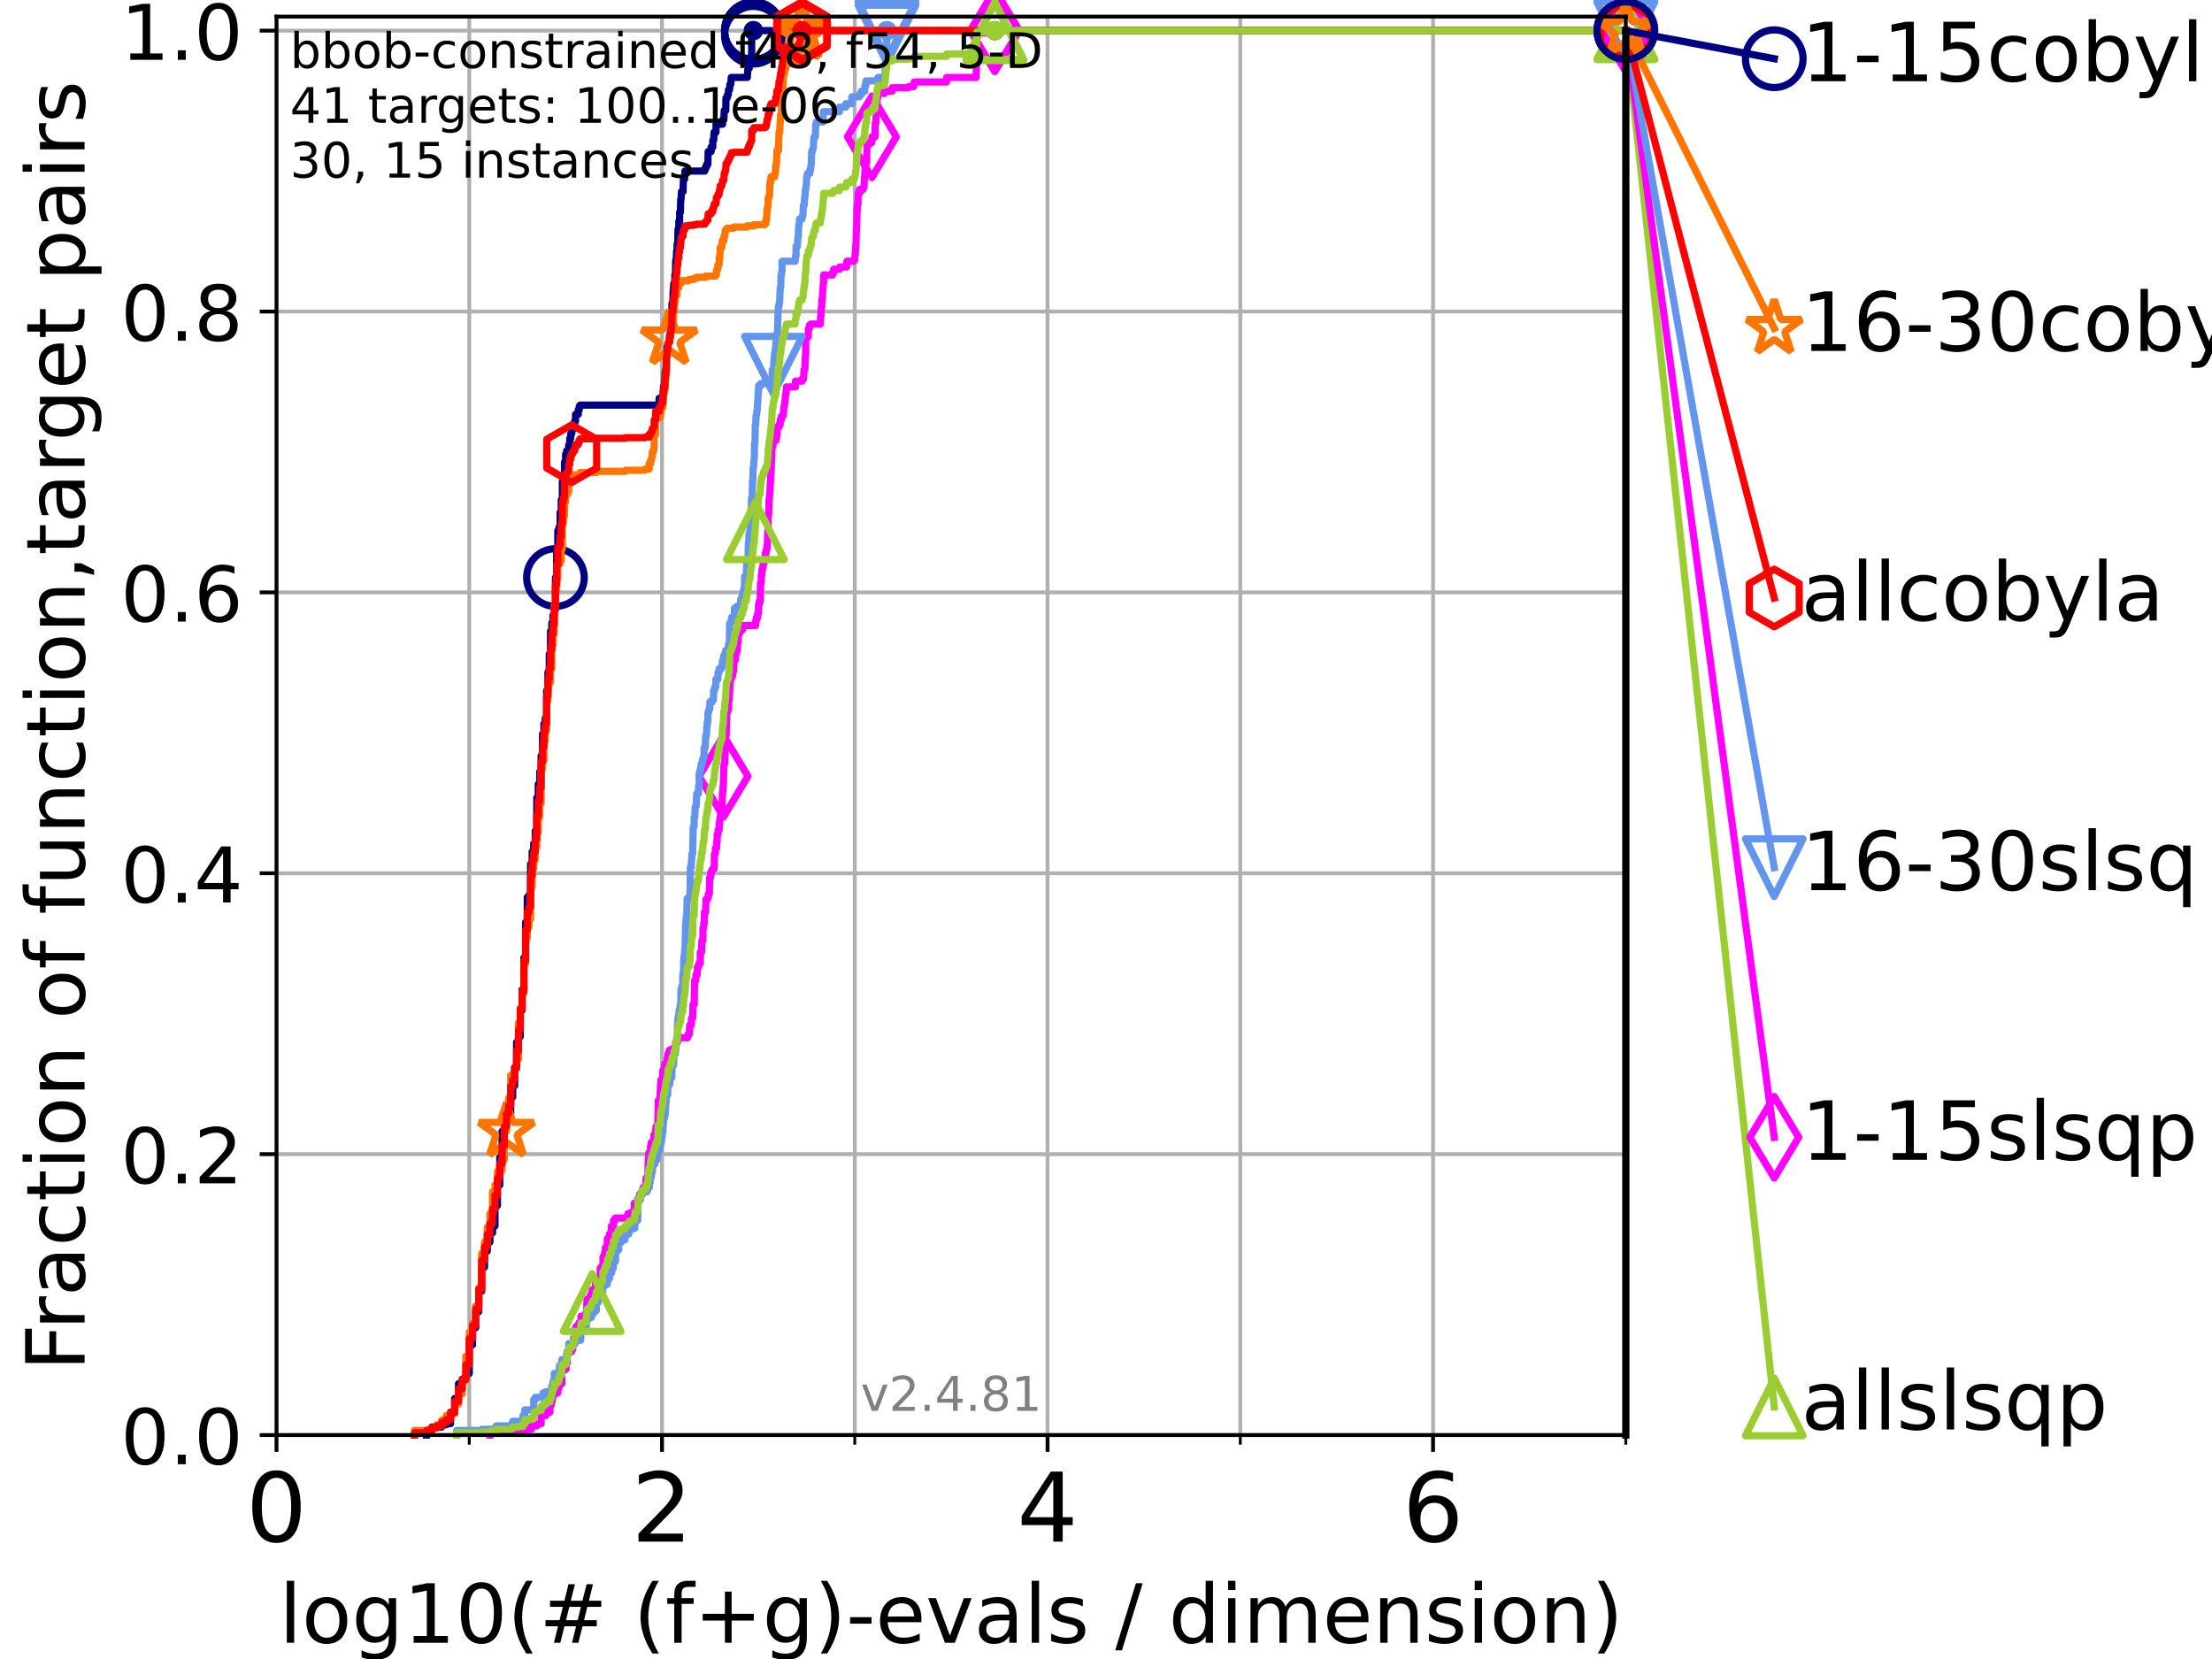 <?xml version="1.0" encoding="utf-8" standalone="no"?>
<!DOCTYPE svg PUBLIC "-//W3C//DTD SVG 1.1//EN"
  "http://www.w3.org/Graphics/SVG/1.1/DTD/svg11.dtd">
<!-- Created with matplotlib (https://matplotlib.org/) -->
<svg height="345.6pt" version="1.1" viewBox="0 0 460.8 345.6" width="460.8pt" xmlns="http://www.w3.org/2000/svg" xmlns:xlink="http://www.w3.org/1999/xlink">
 <defs>
  <style type="text/css">*{stroke-linecap:butt;stroke-linejoin:round;}</style>
 </defs>
 <g id="figure_1">
  <g id="patch_1">
   <path d="M 0 345.6 
L 460.8 345.6 
L 460.8 0 
L 0 0 
z
" style="fill:#ffffff;"/>
  </g>
  <g id="axes_1">
   <g id="patch_2">
    <path d="M 57.6 298.944 
L 338.688 298.944 
L 338.688 3.456 
L 57.6 3.456 
z
" style="fill:#ffffff;"/>
   </g>
   <g id="matplotlib.axis_1">
    <g id="xtick_1">
     <g id="line2d_1">
      <path clip-path="url(#p2f75370270)" d="M 57.6 298.944 
L 57.6 3.456 
" style="fill:none;stroke:#b0b0b0;stroke-linecap:square;stroke-width:0.8;"/>
     </g>
     <g id="line2d_2">
      <defs>
       <path d="M 0 0 
L 0 3.5 
" id="m719471baa4" style="stroke:#000000;stroke-width:0.8;"/>
      </defs>
      <g>
       <use style="stroke:#000000;stroke-width:0.8;" x="57.6" xlink:href="#m719471baa4" y="298.944"/>
      </g>
     </g>
     <g id="text_1">
      <!-- 0 -->
      <g transform="translate(51.237 321.141)scale(0.2 -0.2)">
       <defs>
        <path d="M 31.781 66.406 
Q 24.172 66.406 20.328 58.906 
Q 16.5 51.422 16.5 36.375 
Q 16.5 21.391 20.328 13.891 
Q 24.172 6.391 31.781 6.391 
Q 39.453 6.391 43.281 13.891 
Q 47.125 21.391 47.125 36.375 
Q 47.125 51.422 43.281 58.906 
Q 39.453 66.406 31.781 66.406 
z
M 31.781 74.219 
Q 44.047 74.219 50.516 64.516 
Q 56.984 54.828 56.984 36.375 
Q 56.984 17.969 50.516 8.266 
Q 44.047 -1.422 31.781 -1.422 
Q 19.531 -1.422 13.062 8.266 
Q 6.594 17.969 6.594 36.375 
Q 6.594 54.828 13.062 64.516 
Q 19.531 74.219 31.781 74.219 
z
" id="DejaVuSans-48"/>
       </defs>
       <use xlink:href="#DejaVuSans-48"/>
      </g>
     </g>
    </g>
    <g id="xtick_2">
     <g id="line2d_3">
      <path clip-path="url(#p2f75370270)" d="M 137.911 298.944 
L 137.911 3.456 
" style="fill:none;stroke:#b0b0b0;stroke-linecap:square;stroke-width:0.8;"/>
     </g>
     <g id="line2d_4">
      <g>
       <use style="stroke:#000000;stroke-width:0.8;" x="137.911" xlink:href="#m719471baa4" y="298.944"/>
      </g>
     </g>
     <g id="text_2">
      <!-- 2 -->
      <g transform="translate(131.548 321.141)scale(0.2 -0.2)">
       <defs>
        <path d="M 19.188 8.297 
L 53.609 8.297 
L 53.609 0 
L 7.328 0 
L 7.328 8.297 
Q 12.938 14.109 22.625 23.891 
Q 32.328 33.688 34.812 36.531 
Q 39.547 41.844 41.422 45.531 
Q 43.312 49.219 43.312 52.781 
Q 43.312 58.594 39.234 62.25 
Q 35.156 65.922 28.609 65.922 
Q 23.969 65.922 18.812 64.312 
Q 13.672 62.703 7.812 59.422 
L 7.812 69.391 
Q 13.766 71.781 18.938 73 
Q 24.125 74.219 28.422 74.219 
Q 39.75 74.219 46.484 68.547 
Q 53.219 62.891 53.219 53.422 
Q 53.219 48.922 51.531 44.891 
Q 49.859 40.875 45.406 35.406 
Q 44.188 33.984 37.641 27.219 
Q 31.109 20.453 19.188 8.297 
z
" id="DejaVuSans-50"/>
       </defs>
       <use xlink:href="#DejaVuSans-50"/>
      </g>
     </g>
    </g>
    <g id="xtick_3">
     <g id="line2d_5">
      <path clip-path="url(#p2f75370270)" d="M 218.222 298.944 
L 218.222 3.456 
" style="fill:none;stroke:#b0b0b0;stroke-linecap:square;stroke-width:0.8;"/>
     </g>
     <g id="line2d_6">
      <g>
       <use style="stroke:#000000;stroke-width:0.8;" x="218.222" xlink:href="#m719471baa4" y="298.944"/>
      </g>
     </g>
     <g id="text_3">
      <!-- 4 -->
      <g transform="translate(211.859 321.141)scale(0.2 -0.2)">
       <defs>
        <path d="M 37.797 64.312 
L 12.891 25.391 
L 37.797 25.391 
z
M 35.203 72.906 
L 47.609 72.906 
L 47.609 25.391 
L 58.016 25.391 
L 58.016 17.188 
L 47.609 17.188 
L 47.609 0 
L 37.797 0 
L 37.797 17.188 
L 4.891 17.188 
L 4.891 26.703 
z
" id="DejaVuSans-52"/>
       </defs>
       <use xlink:href="#DejaVuSans-52"/>
      </g>
     </g>
    </g>
    <g id="xtick_4">
     <g id="line2d_7">
      <path clip-path="url(#p2f75370270)" d="M 298.533 298.944 
L 298.533 3.456 
" style="fill:none;stroke:#b0b0b0;stroke-linecap:square;stroke-width:0.8;"/>
     </g>
     <g id="line2d_8">
      <g>
       <use style="stroke:#000000;stroke-width:0.8;" x="298.533" xlink:href="#m719471baa4" y="298.944"/>
      </g>
     </g>
     <g id="text_4">
      <!-- 6 -->
      <g transform="translate(292.17 321.141)scale(0.2 -0.2)">
       <defs>
        <path d="M 33.016 40.375 
Q 26.375 40.375 22.484 35.828 
Q 18.609 31.297 18.609 23.391 
Q 18.609 15.531 22.484 10.953 
Q 26.375 6.391 33.016 6.391 
Q 39.656 6.391 43.531 10.953 
Q 47.406 15.531 47.406 23.391 
Q 47.406 31.297 43.531 35.828 
Q 39.656 40.375 33.016 40.375 
z
M 52.594 71.297 
L 52.594 62.312 
Q 48.875 64.062 45.094 64.984 
Q 41.312 65.922 37.594 65.922 
Q 27.828 65.922 22.672 59.328 
Q 17.531 52.734 16.797 39.406 
Q 19.672 43.656 24.016 45.922 
Q 28.375 48.188 33.594 48.188 
Q 44.578 48.188 50.953 41.516 
Q 57.328 34.859 57.328 23.391 
Q 57.328 12.156 50.688 5.359 
Q 44.047 -1.422 33.016 -1.422 
Q 20.359 -1.422 13.672 8.266 
Q 6.984 17.969 6.984 36.375 
Q 6.984 53.656 15.188 63.938 
Q 23.391 74.219 37.203 74.219 
Q 40.922 74.219 44.703 73.484 
Q 48.484 72.75 52.594 71.297 
z
" id="DejaVuSans-54"/>
       </defs>
       <use xlink:href="#DejaVuSans-54"/>
      </g>
     </g>
    </g>
    <g id="xtick_5">
     <g id="line2d_9">
      <path clip-path="url(#p2f75370270)" d="M 97.755 298.944 
L 97.755 3.456 
" style="fill:none;stroke:#b0b0b0;stroke-linecap:square;stroke-width:0.8;"/>
     </g>
     <g id="line2d_10">
      <defs>
       <path d="M 0 0 
L 0 2 
" id="m59381a5d13" style="stroke:#000000;stroke-width:0.6;"/>
      </defs>
      <g>
       <use style="stroke:#000000;stroke-width:0.6;" x="97.755" xlink:href="#m59381a5d13" y="298.944"/>
      </g>
     </g>
    </g>
    <g id="xtick_6">
     <g id="line2d_11">
      <path clip-path="url(#p2f75370270)" d="M 178.066 298.944 
L 178.066 3.456 
" style="fill:none;stroke:#b0b0b0;stroke-linecap:square;stroke-width:0.8;"/>
     </g>
     <g id="line2d_12">
      <g>
       <use style="stroke:#000000;stroke-width:0.6;" x="178.066" xlink:href="#m59381a5d13" y="298.944"/>
      </g>
     </g>
    </g>
    <g id="xtick_7">
     <g id="line2d_13">
      <path clip-path="url(#p2f75370270)" d="M 258.377 298.944 
L 258.377 3.456 
" style="fill:none;stroke:#b0b0b0;stroke-linecap:square;stroke-width:0.8;"/>
     </g>
     <g id="line2d_14">
      <g>
       <use style="stroke:#000000;stroke-width:0.6;" x="258.377" xlink:href="#m59381a5d13" y="298.944"/>
      </g>
     </g>
    </g>
    <g id="xtick_8">
     <g id="line2d_15">
      <path clip-path="url(#p2f75370270)" d="M 338.688 298.944 
L 338.688 3.456 
" style="fill:none;stroke:#b0b0b0;stroke-linecap:square;stroke-width:0.8;"/>
     </g>
     <g id="line2d_16">
      <g>
       <use style="stroke:#000000;stroke-width:0.6;" x="338.688" xlink:href="#m59381a5d13" y="298.944"/>
      </g>
     </g>
    </g>
    <g id="text_5">
     <!-- log10(# (f+g)-evals / dimension) -->
     <g transform="translate(58.145 342.218)scale(0.17 -0.17)">
      <defs>
       <path d="M 9.422 75.984 
L 18.406 75.984 
L 18.406 0 
L 9.422 0 
z
" id="DejaVuSans-108"/>
       <path d="M 30.609 48.391 
Q 23.391 48.391 19.188 42.75 
Q 14.984 37.109 14.984 27.297 
Q 14.984 17.484 19.156 11.844 
Q 23.344 6.203 30.609 6.203 
Q 37.797 6.203 41.984 11.859 
Q 46.188 17.531 46.188 27.297 
Q 46.188 37.016 41.984 42.703 
Q 37.797 48.391 30.609 48.391 
z
M 30.609 56 
Q 42.328 56 49.016 48.375 
Q 55.719 40.766 55.719 27.297 
Q 55.719 13.875 49.016 6.219 
Q 42.328 -1.422 30.609 -1.422 
Q 18.844 -1.422 12.172 6.219 
Q 5.516 13.875 5.516 27.297 
Q 5.516 40.766 12.172 48.375 
Q 18.844 56 30.609 56 
z
" id="DejaVuSans-111"/>
       <path d="M 45.406 27.984 
Q 45.406 37.75 41.375 43.109 
Q 37.359 48.484 30.078 48.484 
Q 22.859 48.484 18.828 43.109 
Q 14.797 37.75 14.797 27.984 
Q 14.797 18.266 18.828 12.891 
Q 22.859 7.516 30.078 7.516 
Q 37.359 7.516 41.375 12.891 
Q 45.406 18.266 45.406 27.984 
z
M 54.391 6.781 
Q 54.391 -7.172 48.188 -13.984 
Q 42 -20.797 29.203 -20.797 
Q 24.469 -20.797 20.266 -20.094 
Q 16.062 -19.391 12.109 -17.922 
L 12.109 -9.188 
Q 16.062 -11.328 19.922 -12.344 
Q 23.781 -13.375 27.781 -13.375 
Q 36.625 -13.375 41.016 -8.766 
Q 45.406 -4.156 45.406 5.172 
L 45.406 9.625 
Q 42.625 4.781 38.281 2.391 
Q 33.938 0 27.875 0 
Q 17.828 0 11.672 7.656 
Q 5.516 15.328 5.516 27.984 
Q 5.516 40.672 11.672 48.328 
Q 17.828 56 27.875 56 
Q 33.938 56 38.281 53.609 
Q 42.625 51.219 45.406 46.391 
L 45.406 54.688 
L 54.391 54.688 
z
" id="DejaVuSans-103"/>
       <path d="M 12.406 8.297 
L 28.516 8.297 
L 28.516 63.922 
L 10.984 60.406 
L 10.984 69.391 
L 28.422 72.906 
L 38.281 72.906 
L 38.281 8.297 
L 54.391 8.297 
L 54.391 0 
L 12.406 0 
z
" id="DejaVuSans-49"/>
       <path d="M 31 75.875 
Q 24.469 64.656 21.281 53.656 
Q 18.109 42.672 18.109 31.391 
Q 18.109 20.125 21.312 9.062 
Q 24.516 -2 31 -13.188 
L 23.188 -13.188 
Q 15.875 -1.703 12.234 9.375 
Q 8.594 20.453 8.594 31.391 
Q 8.594 42.281 12.203 53.312 
Q 15.828 64.359 23.188 75.875 
z
" id="DejaVuSans-40"/>
       <path d="M 51.125 44 
L 36.922 44 
L 32.812 27.688 
L 47.125 27.688 
z
M 43.797 71.781 
L 38.719 51.516 
L 52.984 51.516 
L 58.109 71.781 
L 65.922 71.781 
L 60.891 51.516 
L 76.125 51.516 
L 76.125 44 
L 58.984 44 
L 54.984 27.688 
L 70.516 27.688 
L 70.516 20.219 
L 53.078 20.219 
L 48 0 
L 40.188 0 
L 45.219 20.219 
L 30.906 20.219 
L 25.875 0 
L 18.016 0 
L 23.094 20.219 
L 7.719 20.219 
L 7.719 27.688 
L 24.906 27.688 
L 29 44 
L 13.281 44 
L 13.281 51.516 
L 30.906 51.516 
L 35.891 71.781 
z
" id="DejaVuSans-35"/>
       <path id="DejaVuSans-32"/>
       <path d="M 37.109 75.984 
L 37.109 68.5 
L 28.516 68.5 
Q 23.688 68.5 21.797 66.547 
Q 19.922 64.594 19.922 59.516 
L 19.922 54.688 
L 34.719 54.688 
L 34.719 47.703 
L 19.922 47.703 
L 19.922 0 
L 10.891 0 
L 10.891 47.703 
L 2.297 47.703 
L 2.297 54.688 
L 10.891 54.688 
L 10.891 58.5 
Q 10.891 67.625 15.141 71.797 
Q 19.391 75.984 28.609 75.984 
z
" id="DejaVuSans-102"/>
       <path d="M 46 62.703 
L 46 35.5 
L 73.188 35.5 
L 73.188 27.203 
L 46 27.203 
L 46 0 
L 37.797 0 
L 37.797 27.203 
L 10.594 27.203 
L 10.594 35.5 
L 37.797 35.5 
L 37.797 62.703 
z
" id="DejaVuSans-43"/>
       <path d="M 8.016 75.875 
L 15.828 75.875 
Q 23.141 64.359 26.781 53.312 
Q 30.422 42.281 30.422 31.391 
Q 30.422 20.453 26.781 9.375 
Q 23.141 -1.703 15.828 -13.188 
L 8.016 -13.188 
Q 14.5 -2 17.703 9.062 
Q 20.906 20.125 20.906 31.391 
Q 20.906 42.672 17.703 53.656 
Q 14.5 64.656 8.016 75.875 
z
" id="DejaVuSans-41"/>
       <path d="M 4.891 31.391 
L 31.203 31.391 
L 31.203 23.391 
L 4.891 23.391 
z
" id="DejaVuSans-45"/>
       <path d="M 56.203 29.594 
L 56.203 25.203 
L 14.891 25.203 
Q 15.484 15.922 20.484 11.062 
Q 25.484 6.203 34.422 6.203 
Q 39.594 6.203 44.453 7.469 
Q 49.312 8.734 54.109 11.281 
L 54.109 2.781 
Q 49.266 0.734 44.188 -0.344 
Q 39.109 -1.422 33.891 -1.422 
Q 20.797 -1.422 13.156 6.188 
Q 5.516 13.812 5.516 26.812 
Q 5.516 40.234 12.766 48.109 
Q 20.016 56 32.328 56 
Q 43.359 56 49.781 48.891 
Q 56.203 41.797 56.203 29.594 
z
M 47.219 32.234 
Q 47.125 39.594 43.094 43.984 
Q 39.062 48.391 32.422 48.391 
Q 24.906 48.391 20.391 44.141 
Q 15.875 39.891 15.188 32.172 
z
" id="DejaVuSans-101"/>
       <path d="M 2.984 54.688 
L 12.5 54.688 
L 29.594 8.797 
L 46.688 54.688 
L 56.203 54.688 
L 35.688 0 
L 23.484 0 
z
" id="DejaVuSans-118"/>
       <path d="M 34.281 27.484 
Q 23.391 27.484 19.188 25 
Q 14.984 22.516 14.984 16.5 
Q 14.984 11.719 18.141 8.906 
Q 21.297 6.109 26.703 6.109 
Q 34.188 6.109 38.703 11.406 
Q 43.219 16.703 43.219 25.484 
L 43.219 27.484 
z
M 52.203 31.203 
L 52.203 0 
L 43.219 0 
L 43.219 8.297 
Q 40.141 3.328 35.547 0.953 
Q 30.953 -1.422 24.312 -1.422 
Q 15.922 -1.422 10.953 3.297 
Q 6 8.016 6 15.922 
Q 6 25.141 12.172 29.828 
Q 18.359 34.516 30.609 34.516 
L 43.219 34.516 
L 43.219 35.406 
Q 43.219 41.609 39.141 45 
Q 35.062 48.391 27.688 48.391 
Q 23 48.391 18.547 47.266 
Q 14.109 46.141 10.016 43.891 
L 10.016 52.203 
Q 14.938 54.109 19.578 55.047 
Q 24.219 56 28.609 56 
Q 40.484 56 46.344 49.844 
Q 52.203 43.703 52.203 31.203 
z
" id="DejaVuSans-97"/>
       <path d="M 44.281 53.078 
L 44.281 44.578 
Q 40.484 46.531 36.375 47.5 
Q 32.281 48.484 27.875 48.484 
Q 21.188 48.484 17.844 46.438 
Q 14.5 44.391 14.5 40.281 
Q 14.5 37.156 16.891 35.375 
Q 19.281 33.594 26.516 31.984 
L 29.594 31.297 
Q 39.156 29.25 43.188 25.516 
Q 47.219 21.781 47.219 15.094 
Q 47.219 7.469 41.188 3.016 
Q 35.156 -1.422 24.609 -1.422 
Q 20.219 -1.422 15.453 -0.562 
Q 10.688 0.297 5.422 2 
L 5.422 11.281 
Q 10.406 8.688 15.234 7.391 
Q 20.062 6.109 24.812 6.109 
Q 31.156 6.109 34.562 8.281 
Q 37.984 10.453 37.984 14.406 
Q 37.984 18.062 35.516 20.016 
Q 33.062 21.969 24.703 23.781 
L 21.578 24.516 
Q 13.234 26.266 9.516 29.906 
Q 5.812 33.547 5.812 39.891 
Q 5.812 47.609 11.281 51.797 
Q 16.75 56 26.812 56 
Q 31.781 56 36.172 55.266 
Q 40.578 54.547 44.281 53.078 
z
" id="DejaVuSans-115"/>
       <path d="M 25.391 72.906 
L 33.688 72.906 
L 8.297 -9.281 
L 0 -9.281 
z
" id="DejaVuSans-47"/>
       <path d="M 45.406 46.391 
L 45.406 75.984 
L 54.391 75.984 
L 54.391 0 
L 45.406 0 
L 45.406 8.203 
Q 42.578 3.328 38.25 0.953 
Q 33.938 -1.422 27.875 -1.422 
Q 17.969 -1.422 11.734 6.484 
Q 5.516 14.406 5.516 27.297 
Q 5.516 40.188 11.734 48.094 
Q 17.969 56 27.875 56 
Q 33.938 56 38.25 53.625 
Q 42.578 51.266 45.406 46.391 
z
M 14.797 27.297 
Q 14.797 17.391 18.875 11.75 
Q 22.953 6.109 30.078 6.109 
Q 37.203 6.109 41.297 11.75 
Q 45.406 17.391 45.406 27.297 
Q 45.406 37.203 41.297 42.844 
Q 37.203 48.484 30.078 48.484 
Q 22.953 48.484 18.875 42.844 
Q 14.797 37.203 14.797 27.297 
z
" id="DejaVuSans-100"/>
       <path d="M 9.422 54.688 
L 18.406 54.688 
L 18.406 0 
L 9.422 0 
z
M 9.422 75.984 
L 18.406 75.984 
L 18.406 64.594 
L 9.422 64.594 
z
" id="DejaVuSans-105"/>
       <path d="M 52 44.188 
Q 55.375 50.25 60.062 53.125 
Q 64.75 56 71.094 56 
Q 79.641 56 84.281 50.016 
Q 88.922 44.047 88.922 33.016 
L 88.922 0 
L 79.891 0 
L 79.891 32.719 
Q 79.891 40.578 77.094 44.375 
Q 74.312 48.188 68.609 48.188 
Q 61.625 48.188 57.562 43.547 
Q 53.516 38.922 53.516 30.906 
L 53.516 0 
L 44.484 0 
L 44.484 32.719 
Q 44.484 40.625 41.703 44.406 
Q 38.922 48.188 33.109 48.188 
Q 26.219 48.188 22.156 43.531 
Q 18.109 38.875 18.109 30.906 
L 18.109 0 
L 9.078 0 
L 9.078 54.688 
L 18.109 54.688 
L 18.109 46.188 
Q 21.188 51.219 25.484 53.609 
Q 29.781 56 35.688 56 
Q 41.656 56 45.828 52.969 
Q 50 49.953 52 44.188 
z
" id="DejaVuSans-109"/>
       <path d="M 54.891 33.016 
L 54.891 0 
L 45.906 0 
L 45.906 32.719 
Q 45.906 40.484 42.875 44.328 
Q 39.844 48.188 33.797 48.188 
Q 26.516 48.188 22.312 43.547 
Q 18.109 38.922 18.109 30.906 
L 18.109 0 
L 9.078 0 
L 9.078 54.688 
L 18.109 54.688 
L 18.109 46.188 
Q 21.344 51.125 25.703 53.562 
Q 30.078 56 35.797 56 
Q 45.219 56 50.047 50.172 
Q 54.891 44.344 54.891 33.016 
z
" id="DejaVuSans-110"/>
      </defs>
      <use xlink:href="#DejaVuSans-108"/>
      <use x="27.783" xlink:href="#DejaVuSans-111"/>
      <use x="88.965" xlink:href="#DejaVuSans-103"/>
      <use x="152.441" xlink:href="#DejaVuSans-49"/>
      <use x="216.064" xlink:href="#DejaVuSans-48"/>
      <use x="279.688" xlink:href="#DejaVuSans-40"/>
      <use x="318.701" xlink:href="#DejaVuSans-35"/>
      <use x="402.49" xlink:href="#DejaVuSans-32"/>
      <use x="434.277" xlink:href="#DejaVuSans-40"/>
      <use x="473.291" xlink:href="#DejaVuSans-102"/>
      <use x="508.496" xlink:href="#DejaVuSans-43"/>
      <use x="592.285" xlink:href="#DejaVuSans-103"/>
      <use x="655.762" xlink:href="#DejaVuSans-41"/>
      <use x="694.775" xlink:href="#DejaVuSans-45"/>
      <use x="730.859" xlink:href="#DejaVuSans-101"/>
      <use x="792.383" xlink:href="#DejaVuSans-118"/>
      <use x="851.562" xlink:href="#DejaVuSans-97"/>
      <use x="912.842" xlink:href="#DejaVuSans-108"/>
      <use x="940.625" xlink:href="#DejaVuSans-115"/>
      <use x="992.725" xlink:href="#DejaVuSans-32"/>
      <use x="1024.512" xlink:href="#DejaVuSans-47"/>
      <use x="1058.203" xlink:href="#DejaVuSans-32"/>
      <use x="1089.99" xlink:href="#DejaVuSans-100"/>
      <use x="1153.467" xlink:href="#DejaVuSans-105"/>
      <use x="1181.25" xlink:href="#DejaVuSans-109"/>
      <use x="1278.662" xlink:href="#DejaVuSans-101"/>
      <use x="1340.186" xlink:href="#DejaVuSans-110"/>
      <use x="1403.564" xlink:href="#DejaVuSans-115"/>
      <use x="1455.664" xlink:href="#DejaVuSans-105"/>
      <use x="1483.447" xlink:href="#DejaVuSans-111"/>
      <use x="1544.629" xlink:href="#DejaVuSans-110"/>
      <use x="1608.008" xlink:href="#DejaVuSans-41"/>
     </g>
    </g>
   </g>
   <g id="matplotlib.axis_2">
    <g id="ytick_1">
     <g id="line2d_17">
      <path clip-path="url(#p2f75370270)" d="M 57.6 298.944 
L 338.688 298.944 
" style="fill:none;stroke:#b0b0b0;stroke-linecap:square;stroke-width:0.8;"/>
     </g>
     <g id="line2d_18">
      <defs>
       <path d="M 0 0 
L -3.5 0 
" id="m382f59cbdc" style="stroke:#000000;stroke-width:0.8;"/>
      </defs>
      <g>
       <use style="stroke:#000000;stroke-width:0.8;" x="57.6" xlink:href="#m382f59cbdc" y="298.944"/>
      </g>
     </g>
     <g id="text_6">
      <!-- 0.0 -->
      <g transform="translate(25.155 305.023)scale(0.16 -0.16)">
       <defs>
        <path d="M 10.688 12.406 
L 21 12.406 
L 21 0 
L 10.688 0 
z
" id="DejaVuSans-46"/>
       </defs>
       <use xlink:href="#DejaVuSans-48"/>
       <use x="63.623" xlink:href="#DejaVuSans-46"/>
       <use x="95.41" xlink:href="#DejaVuSans-48"/>
      </g>
     </g>
    </g>
    <g id="ytick_2">
     <g id="line2d_19">
      <path clip-path="url(#p2f75370270)" d="M 57.6 240.432 
L 338.688 240.432 
" style="fill:none;stroke:#b0b0b0;stroke-linecap:square;stroke-width:0.8;"/>
     </g>
     <g id="line2d_20">
      <g>
       <use style="stroke:#000000;stroke-width:0.8;" x="57.6" xlink:href="#m382f59cbdc" y="240.432"/>
      </g>
     </g>
     <g id="text_7">
      <!-- 0.2 -->
      <g transform="translate(25.155 246.51)scale(0.16 -0.16)">
       <use xlink:href="#DejaVuSans-48"/>
       <use x="63.623" xlink:href="#DejaVuSans-46"/>
       <use x="95.41" xlink:href="#DejaVuSans-50"/>
      </g>
     </g>
    </g>
    <g id="ytick_3">
     <g id="line2d_21">
      <path clip-path="url(#p2f75370270)" d="M 57.6 181.919 
L 338.688 181.919 
" style="fill:none;stroke:#b0b0b0;stroke-linecap:square;stroke-width:0.8;"/>
     </g>
     <g id="line2d_22">
      <g>
       <use style="stroke:#000000;stroke-width:0.8;" x="57.6" xlink:href="#m382f59cbdc" y="181.919"/>
      </g>
     </g>
     <g id="text_8">
      <!-- 0.4 -->
      <g transform="translate(25.155 187.998)scale(0.16 -0.16)">
       <use xlink:href="#DejaVuSans-48"/>
       <use x="63.623" xlink:href="#DejaVuSans-46"/>
       <use x="95.41" xlink:href="#DejaVuSans-52"/>
      </g>
     </g>
    </g>
    <g id="ytick_4">
     <g id="line2d_23">
      <path clip-path="url(#p2f75370270)" d="M 57.6 123.407 
L 338.688 123.407 
" style="fill:none;stroke:#b0b0b0;stroke-linecap:square;stroke-width:0.8;"/>
     </g>
     <g id="line2d_24">
      <g>
       <use style="stroke:#000000;stroke-width:0.8;" x="57.6" xlink:href="#m382f59cbdc" y="123.407"/>
      </g>
     </g>
     <g id="text_9">
      <!-- 0.6 -->
      <g transform="translate(25.155 129.485)scale(0.16 -0.16)">
       <use xlink:href="#DejaVuSans-48"/>
       <use x="63.623" xlink:href="#DejaVuSans-46"/>
       <use x="95.41" xlink:href="#DejaVuSans-54"/>
      </g>
     </g>
    </g>
    <g id="ytick_5">
     <g id="line2d_25">
      <path clip-path="url(#p2f75370270)" d="M 57.6 64.894 
L 338.688 64.894 
" style="fill:none;stroke:#b0b0b0;stroke-linecap:square;stroke-width:0.8;"/>
     </g>
     <g id="line2d_26">
      <g>
       <use style="stroke:#000000;stroke-width:0.8;" x="57.6" xlink:href="#m382f59cbdc" y="64.894"/>
      </g>
     </g>
     <g id="text_10">
      <!-- 0.8 -->
      <g transform="translate(25.155 70.973)scale(0.16 -0.16)">
       <defs>
        <path d="M 31.781 34.625 
Q 24.75 34.625 20.719 30.859 
Q 16.703 27.094 16.703 20.516 
Q 16.703 13.922 20.719 10.156 
Q 24.75 6.391 31.781 6.391 
Q 38.812 6.391 42.859 10.172 
Q 46.922 13.969 46.922 20.516 
Q 46.922 27.094 42.891 30.859 
Q 38.875 34.625 31.781 34.625 
z
M 21.922 38.812 
Q 15.578 40.375 12.031 44.719 
Q 8.5 49.078 8.5 55.328 
Q 8.5 64.062 14.719 69.141 
Q 20.953 74.219 31.781 74.219 
Q 42.672 74.219 48.875 69.141 
Q 55.078 64.062 55.078 55.328 
Q 55.078 49.078 51.531 44.719 
Q 48 40.375 41.703 38.812 
Q 48.828 37.156 52.797 32.312 
Q 56.781 27.484 56.781 20.516 
Q 56.781 9.906 50.312 4.234 
Q 43.844 -1.422 31.781 -1.422 
Q 19.734 -1.422 13.25 4.234 
Q 6.781 9.906 6.781 20.516 
Q 6.781 27.484 10.781 32.312 
Q 14.797 37.156 21.922 38.812 
z
M 18.312 54.391 
Q 18.312 48.734 21.844 45.562 
Q 25.391 42.391 31.781 42.391 
Q 38.141 42.391 41.719 45.562 
Q 45.312 48.734 45.312 54.391 
Q 45.312 60.062 41.719 63.234 
Q 38.141 66.406 31.781 66.406 
Q 25.391 66.406 21.844 63.234 
Q 18.312 60.062 18.312 54.391 
z
" id="DejaVuSans-56"/>
       </defs>
       <use xlink:href="#DejaVuSans-48"/>
       <use x="63.623" xlink:href="#DejaVuSans-46"/>
       <use x="95.41" xlink:href="#DejaVuSans-56"/>
      </g>
     </g>
    </g>
    <g id="ytick_6">
     <g id="line2d_27">
      <path clip-path="url(#p2f75370270)" d="M 57.6 6.382 
L 338.688 6.382 
" style="fill:none;stroke:#b0b0b0;stroke-linecap:square;stroke-width:0.8;"/>
     </g>
     <g id="line2d_28">
      <g>
       <use style="stroke:#000000;stroke-width:0.8;" x="57.6" xlink:href="#m382f59cbdc" y="6.382"/>
      </g>
     </g>
     <g id="text_11">
      <!-- 1.0 -->
      <g transform="translate(25.155 12.46)scale(0.16 -0.16)">
       <use xlink:href="#DejaVuSans-49"/>
       <use x="63.623" xlink:href="#DejaVuSans-46"/>
       <use x="95.41" xlink:href="#DejaVuSans-48"/>
      </g>
     </g>
    </g>
    <g id="text_12">
     <!-- Fraction of function,target pairs -->
     <g transform="translate(17.62 285.585)rotate(-90)scale(0.17 -0.17)">
      <defs>
       <path d="M 9.812 72.906 
L 51.703 72.906 
L 51.703 64.594 
L 19.672 64.594 
L 19.672 43.109 
L 48.578 43.109 
L 48.578 34.812 
L 19.672 34.812 
L 19.672 0 
L 9.812 0 
z
" id="DejaVuSans-70"/>
       <path d="M 41.109 46.297 
Q 39.594 47.172 37.812 47.578 
Q 36.031 48 33.891 48 
Q 26.266 48 22.188 43.047 
Q 18.109 38.094 18.109 28.812 
L 18.109 0 
L 9.078 0 
L 9.078 54.688 
L 18.109 54.688 
L 18.109 46.188 
Q 20.953 51.172 25.484 53.578 
Q 30.031 56 36.531 56 
Q 37.453 56 38.578 55.875 
Q 39.703 55.766 41.062 55.516 
z
" id="DejaVuSans-114"/>
       <path d="M 48.781 52.594 
L 48.781 44.188 
Q 44.969 46.297 41.141 47.344 
Q 37.312 48.391 33.406 48.391 
Q 24.656 48.391 19.812 42.844 
Q 14.984 37.312 14.984 27.297 
Q 14.984 17.281 19.812 11.734 
Q 24.656 6.203 33.406 6.203 
Q 37.312 6.203 41.141 7.25 
Q 44.969 8.297 48.781 10.406 
L 48.781 2.094 
Q 45.016 0.344 40.984 -0.531 
Q 36.969 -1.422 32.422 -1.422 
Q 20.062 -1.422 12.781 6.344 
Q 5.516 14.109 5.516 27.297 
Q 5.516 40.672 12.859 48.328 
Q 20.219 56 33.016 56 
Q 37.156 56 41.109 55.141 
Q 45.062 54.297 48.781 52.594 
z
" id="DejaVuSans-99"/>
       <path d="M 18.312 70.219 
L 18.312 54.688 
L 36.812 54.688 
L 36.812 47.703 
L 18.312 47.703 
L 18.312 18.016 
Q 18.312 11.328 20.141 9.422 
Q 21.969 7.516 27.594 7.516 
L 36.812 7.516 
L 36.812 0 
L 27.594 0 
Q 17.188 0 13.234 3.875 
Q 9.281 7.766 9.281 18.016 
L 9.281 47.703 
L 2.688 47.703 
L 2.688 54.688 
L 9.281 54.688 
L 9.281 70.219 
z
" id="DejaVuSans-116"/>
       <path d="M 8.5 21.578 
L 8.5 54.688 
L 17.484 54.688 
L 17.484 21.922 
Q 17.484 14.156 20.5 10.266 
Q 23.531 6.391 29.594 6.391 
Q 36.859 6.391 41.078 11.031 
Q 45.312 15.672 45.312 23.688 
L 45.312 54.688 
L 54.297 54.688 
L 54.297 0 
L 45.312 0 
L 45.312 8.406 
Q 42.047 3.422 37.719 1 
Q 33.406 -1.422 27.688 -1.422 
Q 18.266 -1.422 13.375 4.438 
Q 8.5 10.297 8.5 21.578 
z
M 31.109 56 
z
" id="DejaVuSans-117"/>
       <path d="M 11.719 12.406 
L 22.016 12.406 
L 22.016 4 
L 14.016 -11.625 
L 7.719 -11.625 
L 11.719 4 
z
" id="DejaVuSans-44"/>
       <path d="M 18.109 8.203 
L 18.109 -20.797 
L 9.078 -20.797 
L 9.078 54.688 
L 18.109 54.688 
L 18.109 46.391 
Q 20.953 51.266 25.266 53.625 
Q 29.594 56 35.594 56 
Q 45.562 56 51.781 48.094 
Q 58.016 40.188 58.016 27.297 
Q 58.016 14.406 51.781 6.484 
Q 45.562 -1.422 35.594 -1.422 
Q 29.594 -1.422 25.266 0.953 
Q 20.953 3.328 18.109 8.203 
z
M 48.688 27.297 
Q 48.688 37.203 44.609 42.844 
Q 40.531 48.484 33.406 48.484 
Q 26.266 48.484 22.188 42.844 
Q 18.109 37.203 18.109 27.297 
Q 18.109 17.391 22.188 11.75 
Q 26.266 6.109 33.406 6.109 
Q 40.531 6.109 44.609 11.75 
Q 48.688 17.391 48.688 27.297 
z
" id="DejaVuSans-112"/>
      </defs>
      <use xlink:href="#DejaVuSans-70"/>
      <use x="50.27" xlink:href="#DejaVuSans-114"/>
      <use x="91.383" xlink:href="#DejaVuSans-97"/>
      <use x="152.662" xlink:href="#DejaVuSans-99"/>
      <use x="207.643" xlink:href="#DejaVuSans-116"/>
      <use x="246.852" xlink:href="#DejaVuSans-105"/>
      <use x="274.635" xlink:href="#DejaVuSans-111"/>
      <use x="335.816" xlink:href="#DejaVuSans-110"/>
      <use x="399.195" xlink:href="#DejaVuSans-32"/>
      <use x="430.982" xlink:href="#DejaVuSans-111"/>
      <use x="492.164" xlink:href="#DejaVuSans-102"/>
      <use x="527.369" xlink:href="#DejaVuSans-32"/>
      <use x="559.156" xlink:href="#DejaVuSans-102"/>
      <use x="594.361" xlink:href="#DejaVuSans-117"/>
      <use x="657.74" xlink:href="#DejaVuSans-110"/>
      <use x="721.119" xlink:href="#DejaVuSans-99"/>
      <use x="776.1" xlink:href="#DejaVuSans-116"/>
      <use x="815.309" xlink:href="#DejaVuSans-105"/>
      <use x="843.092" xlink:href="#DejaVuSans-111"/>
      <use x="904.273" xlink:href="#DejaVuSans-110"/>
      <use x="967.652" xlink:href="#DejaVuSans-44"/>
      <use x="999.439" xlink:href="#DejaVuSans-116"/>
      <use x="1038.648" xlink:href="#DejaVuSans-97"/>
      <use x="1099.928" xlink:href="#DejaVuSans-114"/>
      <use x="1139.291" xlink:href="#DejaVuSans-103"/>
      <use x="1202.768" xlink:href="#DejaVuSans-101"/>
      <use x="1264.291" xlink:href="#DejaVuSans-116"/>
      <use x="1303.5" xlink:href="#DejaVuSans-32"/>
      <use x="1335.287" xlink:href="#DejaVuSans-112"/>
      <use x="1398.764" xlink:href="#DejaVuSans-97"/>
      <use x="1460.043" xlink:href="#DejaVuSans-105"/>
      <use x="1487.826" xlink:href="#DejaVuSans-114"/>
      <use x="1528.939" xlink:href="#DejaVuSans-115"/>
     </g>
    </g>
   </g>
   <g id="line2d_29">
    <defs>
     <path d="M 0 1.5 
C 0.398 1.5 0.779 1.342 1.061 1.061 
C 1.342 0.779 1.5 0.398 1.5 0 
C 1.5 -0.398 1.342 -0.779 1.061 -1.061 
C 0.779 -1.342 0.398 -1.5 0 -1.5 
C -0.398 -1.5 -0.779 -1.342 -1.061 -1.061 
C -1.342 -0.779 -1.5 -0.398 -1.5 0 
C -1.5 0.398 -1.342 0.779 -1.061 1.061 
C -0.779 1.342 -0.398 1.5 0 1.5 
z
" id="medf84a8c3e" style="stroke:#000080;"/>
    </defs>
    <g>
     <use style="fill:#000080;stroke:#000080;" x="156.942" xlink:href="#medf84a8c3e" y="6.382"/>
     <use style="fill:#000080;stroke:#000080;" x="156.942" xlink:href="#medf84a8c3e" y="6.382"/>
    </g>
   </g>
   <g id="line2d_30">
    <path d="M 88.847 298.944 
L 88.847 297.993 
L 89.973 297.993 
L 89.973 297.279 
L 92.027 297.279 
L 92.027 296.803 
L 92.969 296.803 
L 92.969 296.565 
L 93.864 296.565 
L 93.864 294.187 
L 94.715 294.187 
L 94.715 291.333 
L 95.526 291.333 
L 95.526 288.24 
L 96.301 288.24 
L 96.301 287.289 
L 97.044 287.289 
L 97.044 286.1 
L 97.755 286.1 
L 97.755 280.153 
L 98.439 280.153 
L 98.439 276.586 
L 99.098 276.586 
L 99.098 273.256 
L 99.732 273.256 
L 99.732 268.974 
L 100.344 268.974 
L 100.344 263.979 
L 100.935 263.979 
L 100.935 260.649 
L 101.507 260.649 
L 101.507 258.746 
L 102.06 258.746 
L 102.06 256.844 
L 102.597 256.844 
L 102.597 255.416 
L 103.118 255.416 
L 103.118 251.135 
L 103.623 251.135 
L 103.623 246.854 
L 104.115 246.854 
L 104.115 241.145 
L 104.592 241.145 
L 104.592 235.674 
L 105.057 235.674 
L 105.057 233.772 
L 105.51 233.772 
L 105.51 232.344 
L 105.952 232.344 
L 105.952 231.869 
L 106.383 231.869 
L 106.383 228.539 
L 106.803 228.539 
L 106.803 226.16 
L 107.213 226.16 
L 107.213 222.355 
L 107.614 222.355 
L 107.614 217.122 
L 108.006 217.122 
L 108.006 215.932 
L 108.389 215.932 
L 108.389 210.462 
L 108.764 210.462 
L 108.764 206.18 
L 109.132 206.18 
L 109.132 199.52 
L 109.491 199.52 
L 109.491 192.147 
L 109.843 192.147 
L 109.843 186.914 
L 110.189 186.914 
L 110.189 186.438 
L 110.527 186.438 
L 110.527 180.016 
L 110.86 180.016 
L 110.86 177.4 
L 111.186 177.4 
L 111.186 175.735 
L 111.506 175.735 
L 111.506 173.118 
L 111.82 173.118 
L 111.82 166.221 
L 112.128 166.221 
L 112.128 163.366 
L 112.432 163.366 
L 112.432 160.75 
L 112.73 160.75 
L 112.73 157.42 
L 113.023 157.42 
L 113.023 152.901 
L 113.311 152.901 
L 113.311 150.76 
L 113.595 150.76 
L 113.595 149.571 
L 113.874 149.571 
L 113.874 143.862 
L 114.148 143.862 
L 114.148 140.056 
L 114.419 140.056 
L 114.419 136.251 
L 114.685 136.251 
L 114.685 131.494 
L 114.947 131.494 
L 114.947 129.829 
L 115.206 129.829 
L 115.206 128.164 
L 115.46 128.164 
L 115.46 126.974 
L 115.711 126.974 
L 115.711 120.314 
L 115.959 120.314 
L 115.959 114.844 
L 116.203 114.844 
L 116.203 110.562 
L 116.443 110.562 
L 116.443 109.849 
L 116.68 109.849 
L 116.68 106.757 
L 116.914 106.757 
L 116.914 104.14 
L 117.145 104.14 
L 117.145 100.335 
L 117.373 100.335 
L 117.373 99.859 
L 117.598 99.859 
L 117.598 96.291 
L 117.821 96.291 
L 117.821 94.626 
L 118.04 94.626 
L 118.04 93.912 
L 118.471 93.912 
L 118.471 92.723 
L 118.682 92.723 
L 118.682 91.296 
L 118.891 91.296 
L 118.891 90.345 
L 119.097 90.345 
L 119.097 89.631 
L 119.301 89.631 
L 119.301 89.155 
L 119.503 89.155 
L 119.503 88.918 
L 119.702 88.918 
L 119.702 87.728 
L 119.899 87.728 
L 119.899 86.301 
L 120.477 86.301 
L 120.477 85.35 
L 120.666 85.35 
L 120.666 84.636 
L 120.852 84.636 
L 120.852 84.398 
L 137.308 84.398 
L 137.308 82.971 
L 138.084 82.971 
L 138.153 81.306 
L 138.222 81.306 
L 138.222 80.593 
L 138.358 80.593 
L 138.358 80.117 
L 138.494 80.117 
L 138.561 77.5 
L 138.628 77.5 
L 138.695 77.025 
L 138.828 77.025 
L 138.828 73.933 
L 138.96 73.933 
L 138.96 72.268 
L 139.156 72.268 
L 139.156 71.554 
L 139.285 71.554 
L 139.285 71.316 
L 139.478 71.316 
L 139.478 69.889 
L 139.605 69.889 
L 139.668 68.224 
L 139.856 68.224 
L 139.918 64.894 
L 139.98 64.894 
L 139.98 63.229 
L 140.165 63.229 
L 140.226 60.613 
L 140.287 60.613 
L 140.348 59.186 
L 140.409 59.186 
L 140.409 58.948 
L 140.589 58.948 
L 140.589 57.283 
L 140.708 57.283 
L 140.768 54.191 
L 140.886 54.191 
L 140.944 52.288 
L 141.061 52.288 
L 141.061 50.861 
L 141.177 50.861 
L 141.235 47.768 
L 141.407 47.768 
L 141.407 46.104 
L 141.578 46.104 
L 141.578 44.201 
L 141.746 44.201 
L 141.802 41.584 
L 141.858 41.584 
L 141.969 39.919 
L 142.297 39.919 
L 142.352 37.541 
L 142.459 37.541 
L 142.459 37.303 
L 142.62 37.303 
L 142.673 35.638 
L 146.812 35.638 
L 146.812 35.162 
L 147.02 35.162 
L 147.02 34.686 
L 147.226 34.686 
L 147.226 34.211 
L 147.47 34.211 
L 147.51 31.594 
L 148.142 31.594 
L 148.142 30.643 
L 148.488 30.643 
L 148.488 29.216 
L 148.677 29.216 
L 148.752 27.551 
L 149.159 27.551 
L 149.159 25.886 
L 150.531 25.886 
L 150.531 24.934 
L 150.8 24.934 
L 150.866 23.032 
L 151.195 23.032 
L 151.228 20.415 
L 151.486 20.415 
L 151.55 19.702 
L 151.74 19.702 
L 151.74 18.75 
L 151.96 18.75 
L 152.053 17.561 
L 152.238 17.561 
L 152.33 16.134 
L 155.679 16.134 
L 155.779 14.469 
L 155.854 14.469 
L 155.854 14.231 
L 156.077 14.231 
L 156.077 13.279 
L 156.224 13.279 
L 156.224 12.566 
L 156.37 12.566 
L 156.467 11.614 
L 156.587 11.614 
L 156.587 7.333 
L 156.942 7.333 
L 156.942 6.382 
L 338.688 6.382 
L 338.688 6.382 
" style="fill:none;stroke:#000080;stroke-linecap:square;stroke-width:1.5;"/>
   </g>
   <g id="line2d_31">
    <defs>
     <path d="M 0 6 
C 1.591 6 3.117 5.368 4.243 4.243 
C 5.368 3.117 6 1.591 6 0 
C 6 -1.591 5.368 -3.117 4.243 -4.243 
C 3.117 -5.368 1.591 -6 0 -6 
C -1.591 -6 -3.117 -5.368 -4.243 -4.243 
C -5.368 -3.117 -6 -1.591 -6 0 
C -6 1.591 -5.368 3.117 -4.243 4.243 
C -3.117 5.368 -1.591 6 0 6 
z
" id="mdb6edec822" style="stroke:#000080;stroke-width:1.5;"/>
    </defs>
    <g>
     <use style="fill-opacity:0;stroke:#000080;stroke-width:1.5;" x="115.711" xlink:href="#mdb6edec822" y="120.314"/>
     <use style="fill-opacity:0;stroke:#000080;stroke-width:1.5;" x="156.942" xlink:href="#mdb6edec822" y="7.333"/>
     <use style="fill-opacity:0;stroke:#000080;stroke-width:1.5;" x="156.942" xlink:href="#mdb6edec822" y="6.382"/>
     <use style="fill-opacity:0;stroke:#000080;stroke-width:1.5;" x="156.942" xlink:href="#mdb6edec822" y="6.382"/>
     <use style="fill-opacity:0;stroke:#000080;stroke-width:1.5;" x="338.688" xlink:href="#mdb6edec822" y="6.382"/>
    </g>
   </g>
   <g id="line2d_32">
    <path style="fill:none;stroke:#000080;stroke-linecap:square;stroke-width:1.5;"/>
    <g/>
   </g>
   <g id="line2d_33">
    <defs>
     <path d="M 0 1.5 
C 0.398 1.5 0.779 1.342 1.061 1.061 
C 1.342 0.779 1.5 0.398 1.5 0 
C 1.5 -0.398 1.342 -0.779 1.061 -1.061 
C 0.779 -1.342 0.398 -1.5 0 -1.5 
C -0.398 -1.5 -0.779 -1.342 -1.061 -1.061 
C -1.342 -0.779 -1.5 -0.398 -1.5 0 
C -1.5 0.398 -1.342 0.779 -1.061 1.061 
C -0.779 1.342 -0.398 1.5 0 1.5 
z
" id="m8c2abd2a76" style="stroke:#ff00ff;"/>
    </defs>
    <g>
     <use style="fill:#ff00ff;stroke:#ff00ff;" x="207.236" xlink:href="#m8c2abd2a76" y="6.382"/>
     <use style="fill:#ff00ff;stroke:#ff00ff;" x="207.236" xlink:href="#m8c2abd2a76" y="6.382"/>
    </g>
   </g>
   <g id="line2d_34">
    <path d="M 102.06 298.944 
L 102.06 298.468 
L 108.006 298.468 
L 108.006 298.23 
L 109.312 298.23 
L 109.312 297.755 
L 110.694 297.755 
L 110.694 297.041 
L 111.82 297.041 
L 111.82 296.803 
L 112.128 296.803 
L 112.128 296.565 
L 112.73 296.565 
L 112.73 294.9 
L 113.735 294.9 
L 113.735 294.187 
L 114.552 294.187 
L 114.552 292.76 
L 114.817 292.76 
L 114.817 291.808 
L 115.077 291.808 
L 115.077 290.619 
L 115.46 290.619 
L 115.46 290.143 
L 116.203 290.143 
L 116.203 289.192 
L 116.443 289.192 
L 116.443 288.478 
L 116.68 288.478 
L 116.68 288.24 
L 117.03 288.24 
L 117.03 285.386 
L 117.71 285.386 
L 117.71 285.148 
L 117.931 285.148 
L 117.931 283.959 
L 118.149 283.959 
L 118.149 281.581 
L 119.097 281.581 
L 119.097 281.105 
L 119.301 281.105 
L 119.301 279.916 
L 119.503 279.916 
L 119.503 278.726 
L 119.702 278.726 
L 119.801 276.823 
L 119.997 276.823 
L 119.997 276.348 
L 120.572 276.348 
L 120.572 275.634 
L 121.037 275.634 
L 121.037 274.207 
L 121.756 274.207 
L 121.756 273.969 
L 121.931 273.969 
L 121.931 273.731 
L 122.191 273.731 
L 122.277 270.639 
L 123.03 270.639 
L 123.03 269.688 
L 123.274 269.688 
L 123.354 268.736 
L 124.063 268.736 
L 124.063 266.833 
L 124.369 266.833 
L 124.369 266.358 
L 125.038 266.358 
L 125.038 264.217 
L 125.183 264.217 
L 125.183 263.979 
L 125.612 263.979 
L 125.612 261.839 
L 125.962 261.839 
L 125.962 260.887 
L 126.1 260.887 
L 126.1 259.936 
L 126.304 259.936 
L 126.304 259.698 
L 126.507 259.698 
L 126.507 258.033 
L 126.97 258.033 
L 126.97 257.081 
L 127.165 257.081 
L 127.165 256.844 
L 127.358 256.844 
L 127.358 255.416 
L 127.799 255.416 
L 127.799 254.227 
L 128.169 254.227 
L 128.169 253.751 
L 130.398 253.751 
L 130.398 253.514 
L 130.822 253.514 
L 130.822 252.8 
L 131.49 252.8 
L 131.49 252.562 
L 132.133 252.562 
L 132.133 250.659 
L 132.66 250.659 
L 132.66 250.421 
L 132.847 250.421 
L 132.847 249.708 
L 133.262 249.708 
L 133.262 248.756 
L 133.844 248.756 
L 133.844 247.805 
L 134.019 247.805 
L 134.019 247.329 
L 134.492 247.329 
L 134.577 245.426 
L 134.953 245.426 
L 135.036 241.621 
L 135.118 241.621 
L 135.159 240.194 
L 135.482 240.194 
L 135.522 238.767 
L 135.642 238.767 
L 135.642 238.053 
L 136.035 238.053 
L 136.073 237.577 
L 136.151 237.577 
L 136.228 236.388 
L 136.532 236.388 
L 136.57 235.437 
L 136.645 235.437 
L 136.645 234.723 
L 137.016 234.723 
L 137.126 229.252 
L 137.487 229.252 
L 137.594 225.922 
L 137.665 225.922 
L 137.665 224.971 
L 138.05 224.971 
L 138.05 223.068 
L 138.188 223.068 
L 138.188 222.83 
L 138.46 222.83 
L 138.494 221.641 
L 138.993 221.641 
L 138.993 220.452 
L 139.156 220.452 
L 139.156 219.5 
L 139.317 219.5 
L 139.414 218.787 
L 139.887 218.787 
L 139.887 218.549 
L 140.738 218.549 
L 140.738 217.122 
L 141.119 217.122 
L 141.119 216.17 
L 143.222 216.17 
L 143.222 215.695 
L 143.35 215.695 
L 143.35 215.457 
L 143.603 215.457 
L 143.679 213.554 
L 144.001 213.554 
L 144.051 212.127 
L 144.294 212.127 
L 144.367 209.272 
L 144.63 209.272 
L 144.677 204.277 
L 144.935 204.277 
L 144.982 203.088 
L 145.236 203.088 
L 145.282 201.423 
L 145.531 201.423 
L 145.576 200.71 
L 145.866 200.71 
L 145.888 198.331 
L 146.151 198.331 
L 146.216 195.953 
L 146.431 195.953 
L 146.453 193.336 
L 146.58 193.336 
L 146.58 192.385 
L 146.728 192.385 
L 146.749 190.006 
L 147 190.006 
L 147.062 187.39 
L 147.247 187.39 
L 147.247 187.152 
L 147.51 187.152 
L 147.57 186.2 
L 147.77 186.2 
L 147.829 182.87 
L 148.025 182.87 
L 148.084 181.681 
L 148.297 181.681 
L 148.297 181.205 
L 148.526 181.205 
L 148.526 180.968 
L 148.771 180.968 
L 148.827 177.876 
L 149.012 177.876 
L 149.031 176.686 
L 149.269 176.686 
L 149.305 175.259 
L 149.396 175.259 
L 149.396 173.832 
L 149.539 173.832 
L 149.593 172.881 
L 149.824 172.881 
L 149.841 171.216 
L 149.946 171.216 
L 149.999 170.264 
L 150.103 170.264 
L 150.12 169.551 
L 150.258 169.551 
L 150.327 168.837 
L 150.429 168.837 
L 150.497 165.269 
L 150.548 165.269 
L 150.632 163.842 
L 150.683 163.842 
L 150.766 159.798 
L 150.8 159.798 
L 150.85 159.085 
L 150.982 159.085 
L 151.064 155.993 
L 151.146 155.993 
L 151.195 153.139 
L 151.276 153.139 
L 151.373 149.809 
L 151.389 149.809 
L 151.389 148.381 
L 151.534 148.381 
L 151.597 147.906 
L 151.724 147.906 
L 151.819 145.765 
L 151.913 145.765 
L 152.022 143.386 
L 152.037 143.386 
L 152.037 141.721 
L 152.223 141.721 
L 152.223 141.246 
L 152.421 141.246 
L 152.421 140.77 
L 152.617 140.77 
L 152.692 139.819 
L 152.811 139.819 
L 152.885 137.678 
L 153.032 137.678 
L 153.032 137.44 
L 153.222 137.44 
L 153.222 136.251 
L 153.409 136.251 
L 153.409 135.537 
L 153.595 135.537 
L 153.595 133.872 
L 153.778 133.872 
L 153.778 132.207 
L 153.96 132.207 
L 153.96 131.732 
L 154.126 131.732 
L 154.126 131.256 
L 154.655 131.256 
L 154.655 130.304 
L 157.415 130.304 
L 157.415 129.353 
L 157.563 129.353 
L 157.563 128.639 
L 157.854 128.639 
L 157.854 127.688 
L 157.998 127.688 
L 157.998 126.023 
L 158.141 126.023 
L 158.141 125.309 
L 158.38 125.309 
L 158.423 121.504 
L 158.583 121.504 
L 158.583 119.839 
L 158.7 119.839 
L 158.721 118.649 
L 158.837 118.649 
L 158.837 118.174 
L 158.973 118.174 
L 158.973 117.46 
L 159.108 117.46 
L 159.108 116.509 
L 159.263 116.509 
L 159.263 116.271 
L 159.416 116.271 
L 159.416 115.319 
L 159.568 115.319 
L 159.568 114.606 
L 159.738 114.606 
L 159.848 113.179 
L 159.867 113.179 
L 159.927 110.8 
L 159.996 110.8 
L 160.025 107.232 
L 160.123 107.232 
L 160.22 103.902 
L 160.269 103.902 
L 160.375 102.475 
L 160.394 102.475 
L 160.5 100.097 
L 160.519 100.097 
L 160.623 97.956 
L 160.652 97.956 
L 160.746 95.102 
L 160.774 95.102 
L 160.802 93.199 
L 160.896 93.199 
L 160.896 92.961 
L 161.017 92.961 
L 161.017 92.01 
L 161.256 92.01 
L 161.256 91.772 
L 161.663 91.772 
L 161.663 91.058 
L 161.797 91.058 
L 161.797 90.345 
L 161.912 90.345 
L 161.912 88.918 
L 162.303 88.918 
L 162.303 88.442 
L 162.526 88.442 
L 162.526 87.49 
L 162.746 87.49 
L 162.746 86.777 
L 162.963 86.777 
L 162.963 86.539 
L 163.193 86.539 
L 163.299 84.636 
L 163.405 84.636 
L 163.51 83.685 
L 163.534 83.685 
L 163.614 82.258 
L 163.733 82.258 
L 163.836 80.593 
L 165.704 80.593 
L 165.704 79.403 
L 167.093 79.403 
L 167.093 78.928 
L 167.404 78.928 
L 167.488 77.025 
L 167.666 77.025 
L 167.761 74.17 
L 167.842 74.17 
L 167.861 70.603 
L 168.017 70.603 
L 168.017 70.127 
L 168.397 70.127 
L 168.397 68.462 
L 168.615 68.462 
L 168.615 67.748 
L 168.888 67.748 
L 168.888 67.511 
L 170.878 67.511 
L 170.946 65.846 
L 171.014 65.846 
L 171.087 64.181 
L 171.15 64.181 
L 171.238 62.278 
L 171.305 62.278 
L 171.402 60.137 
L 171.438 60.137 
L 171.514 58.948 
L 171.58 58.948 
L 171.58 57.283 
L 173.436 57.283 
L 173.436 56.807 
L 173.671 56.807 
L 173.671 56.093 
L 174.922 56.093 
L 174.922 55.618 
L 176.356 55.618 
L 176.406 54.428 
L 177.852 54.428 
L 177.852 54.191 
L 178.042 54.191 
L 178.132 53.001 
L 178.178 53.001 
L 178.267 51.098 
L 178.312 51.098 
L 178.415 47.531 
L 178.446 47.531 
L 178.555 43.725 
L 178.582 43.725 
L 178.602 42.536 
L 178.737 42.536 
L 178.78 40.157 
L 179.109 40.157 
L 179.109 39.444 
L 179.833 39.444 
L 179.88 38.968 
L 180.002 38.968 
L 180.083 36.827 
L 180.13 36.827 
L 180.216 34.924 
L 180.351 34.924 
L 180.351 33.973 
L 180.531 33.973 
L 180.615 30.167 
L 181.015 30.167 
L 181.015 29.691 
L 181.594 29.691 
L 181.631 28.502 
L 182.287 28.502 
L 182.322 25.648 
L 182.464 25.648 
L 182.575 22.794 
L 182.615 22.794 
L 182.725 20.415 
L 182.831 20.415 
L 182.831 19.464 
L 184.245 19.464 
L 184.245 18.988 
L 185.864 18.988 
L 185.864 18.274 
L 189.293 18.274 
L 189.293 18.037 
L 190.349 18.037 
L 190.453 17.085 
L 197.165 17.085 
L 197.201 16.134 
L 203.35 16.134 
L 203.454 11.852 
L 203.465 11.852 
L 203.503 6.857 
L 207.236 6.857 
L 207.236 6.382 
L 338.688 6.382 
L 338.688 6.382 
" style="fill:none;stroke:#ff00ff;stroke-linecap:square;stroke-width:1.5;"/>
   </g>
   <g id="line2d_35">
    <defs>
     <path d="M -0 8.485 
L 5.091 0 
L 0 -8.485 
L -5.091 -0 
z
" id="m6f5d12d909" style="stroke:#ff00ff;stroke-linejoin:miter;stroke-width:1.5;"/>
    </defs>
    <g>
     <use style="fill-opacity:0;stroke:#ff00ff;stroke-linejoin:miter;stroke-width:1.5;" x="150.716" xlink:href="#m6f5d12d909" y="161.701"/>
     <use style="fill-opacity:0;stroke:#ff00ff;stroke-linejoin:miter;stroke-width:1.5;" x="181.631" xlink:href="#m6f5d12d909" y="28.502"/>
     <use style="fill-opacity:0;stroke:#ff00ff;stroke-linejoin:miter;stroke-width:1.5;" x="207.236" xlink:href="#m6f5d12d909" y="6.382"/>
     <use style="fill-opacity:0;stroke:#ff00ff;stroke-linejoin:miter;stroke-width:1.5;" x="207.236" xlink:href="#m6f5d12d909" y="6.382"/>
     <use style="fill-opacity:0;stroke:#ff00ff;stroke-linejoin:miter;stroke-width:1.5;" x="338.688" xlink:href="#m6f5d12d909" y="6.382"/>
    </g>
   </g>
   <g id="line2d_36">
    <path style="fill:none;stroke:#ff00ff;stroke-linecap:square;stroke-width:1.5;"/>
    <g/>
   </g>
   <g id="line2d_37">
    <defs>
     <path d="M 0 1.5 
C 0.398 1.5 0.779 1.342 1.061 1.061 
C 1.342 0.779 1.5 0.398 1.5 0 
C 1.5 -0.398 1.342 -0.779 1.061 -1.061 
C 0.779 -1.342 0.398 -1.5 0 -1.5 
C -0.398 -1.5 -0.779 -1.342 -1.061 -1.061 
C -1.342 -0.779 -1.5 -0.398 -1.5 0 
C -1.5 0.398 -1.342 0.779 -1.061 1.061 
C -0.779 1.342 -0.398 1.5 0 1.5 
z
" id="m407b24ae06" style="stroke:#ff7500;"/>
    </defs>
    <g>
     <use style="fill:#ff7500;stroke:#ff7500;" x="167.093" xlink:href="#m407b24ae06" y="6.382"/>
     <use style="fill:#ff7500;stroke:#ff7500;" x="167.093" xlink:href="#m407b24ae06" y="6.382"/>
    </g>
   </g>
   <g id="line2d_38">
    <path d="M 86.351 298.944 
L 86.351 297.993 
L 89.973 297.993 
L 89.973 297.517 
L 91.03 297.517 
L 91.03 296.803 
L 92.027 296.803 
L 92.027 295.852 
L 92.969 295.852 
L 92.969 294.9 
L 93.864 294.9 
L 93.864 294.425 
L 94.715 294.425 
L 94.715 292.522 
L 95.526 292.522 
L 95.526 290.381 
L 96.301 290.381 
L 96.301 287.527 
L 97.044 287.527 
L 97.044 282.532 
L 97.755 282.532 
L 97.755 277.537 
L 98.439 277.537 
L 98.439 275.634 
L 99.098 275.634 
L 99.098 272.066 
L 99.732 272.066 
L 99.732 268.261 
L 100.344 268.261 
L 100.344 261.125 
L 100.935 261.125 
L 100.935 258.746 
L 101.507 258.746 
L 101.507 255.654 
L 102.06 255.654 
L 102.06 252.8 
L 102.597 252.8 
L 102.597 248.281 
L 103.118 248.281 
L 103.118 246.854 
L 103.623 246.854 
L 103.623 243.999 
L 104.115 243.999 
L 104.115 243.762 
L 104.592 243.762 
L 104.592 241.621 
L 105.057 241.621 
L 105.057 235.674 
L 105.51 235.674 
L 105.51 231.631 
L 105.952 231.631 
L 105.952 228.777 
L 106.383 228.777 
L 106.383 224.019 
L 106.803 224.019 
L 106.803 223.782 
L 107.213 223.782 
L 107.213 222.592 
L 107.614 222.592 
L 107.614 220.69 
L 108.006 220.69 
L 108.006 213.078 
L 108.389 213.078 
L 108.389 209.986 
L 108.764 209.986 
L 108.764 206.894 
L 109.132 206.894 
L 109.132 200.71 
L 109.491 200.71 
L 109.491 195.477 
L 109.843 195.477 
L 109.843 193.098 
L 110.189 193.098 
L 110.189 191.433 
L 110.527 191.433 
L 110.527 184.773 
L 110.86 184.773 
L 110.86 180.968 
L 111.186 180.968 
L 111.186 179.065 
L 111.506 179.065 
L 111.506 176.448 
L 111.82 176.448 
L 111.82 173.356 
L 112.128 173.356 
L 112.128 170.264 
L 112.432 170.264 
L 112.432 167.41 
L 112.73 167.41 
L 112.73 160.036 
L 113.023 160.036 
L 113.023 158.371 
L 113.311 158.371 
L 113.311 154.328 
L 113.595 154.328 
L 113.595 151.949 
L 113.874 151.949 
L 113.874 146.003 
L 114.148 146.003 
L 114.148 142.673 
L 114.419 142.673 
L 114.419 142.197 
L 114.685 142.197 
L 114.685 139.343 
L 114.947 139.343 
L 114.947 134.348 
L 115.206 134.348 
L 115.206 131.969 
L 115.46 131.969 
L 115.46 126.261 
L 115.711 126.261 
L 115.711 123.169 
L 115.959 123.169 
L 115.959 120.552 
L 116.203 120.552 
L 116.203 117.46 
L 116.68 117.46 
L 116.68 116.747 
L 116.914 116.747 
L 116.914 114.368 
L 117.145 114.368 
L 117.145 108.897 
L 117.373 108.897 
L 117.373 107.47 
L 117.598 107.47 
L 117.598 104.616 
L 117.821 104.616 
L 117.821 102.951 
L 118.257 102.951 
L 118.257 102.475 
L 118.471 102.475 
L 118.471 100.81 
L 118.682 100.81 
L 118.682 100.097 
L 118.891 100.097 
L 118.891 99.383 
L 119.301 99.383 
L 119.301 98.907 
L 120.666 98.907 
L 120.666 98.67 
L 120.852 98.67 
L 120.852 98.432 
L 124.216 98.432 
L 124.216 98.194 
L 130.345 98.194 
L 130.345 97.956 
L 134.365 97.956 
L 134.365 97.718 
L 135.24 97.718 
L 135.24 96.529 
L 135.562 96.529 
L 135.562 95.815 
L 135.721 95.815 
L 135.8 95.102 
L 135.879 95.102 
L 135.879 94.15 
L 136.112 94.15 
L 136.189 93.437 
L 136.266 93.437 
L 136.266 90.583 
L 136.57 90.583 
L 136.57 87.015 
L 137.451 87.015 
L 137.451 86.777 
L 137.594 86.777 
L 137.594 85.825 
L 137.736 85.825 
L 137.736 84.874 
L 138.084 84.874 
L 138.153 82.971 
L 138.222 82.971 
L 138.222 81.544 
L 138.494 81.544 
L 138.494 80.117 
L 138.628 80.117 
L 138.695 78.214 
L 138.762 78.214 
L 138.828 74.884 
L 138.894 74.884 
L 138.96 73.457 
L 139.091 73.457 
L 139.156 71.792 
L 139.221 71.792 
L 139.221 71.316 
L 139.414 71.316 
L 139.414 70.603 
L 139.541 70.603 
L 139.541 70.365 
L 139.731 70.365 
L 139.794 68.224 
L 139.887 68.224 
L 139.918 66.559 
L 140.287 66.559 
L 140.287 64.894 
L 140.469 64.894 
L 140.529 62.753 
L 140.649 62.753 
L 140.649 61.802 
L 140.827 61.802 
L 140.827 61.564 
L 141.003 61.564 
L 141.061 59.899 
L 141.407 59.899 
L 141.407 58.948 
L 141.969 58.948 
L 142.079 58.472 
L 143.528 58.472 
L 143.528 58.234 
L 144.463 58.234 
L 144.463 57.996 
L 145.121 57.996 
L 145.121 57.758 
L 147 57.758 
L 147 57.521 
L 149.012 57.521 
L 149.012 57.283 
L 149.232 57.283 
L 149.232 56.331 
L 149.378 56.331 
L 149.378 56.093 
L 149.504 56.093 
L 149.557 55.142 
L 149.806 55.142 
L 149.841 53.477 
L 149.981 53.477 
L 150.016 51.574 
L 150.361 51.574 
L 150.463 50.147 
L 150.8 50.147 
L 150.833 49.196 
L 150.999 49.196 
L 151.064 48.006 
L 151.228 48.006 
L 151.228 47.768 
L 151.518 47.768 
L 151.518 47.531 
L 152.856 47.531 
L 152.856 47.293 
L 155.641 47.293 
L 155.641 47.055 
L 157.047 47.055 
L 157.047 46.817 
L 159.314 46.817 
L 159.314 46.579 
L 159.527 46.579 
L 159.527 45.866 
L 159.688 45.866 
L 159.788 43.487 
L 159.887 43.487 
L 159.986 42.774 
L 160.006 42.774 
L 160.006 41.346 
L 160.143 41.346 
L 160.143 40.871 
L 160.298 40.871 
L 160.394 38.016 
L 160.547 38.016 
L 160.604 36.827 
L 161.393 36.827 
L 161.393 36.114 
L 161.556 36.114 
L 161.574 34.449 
L 161.717 34.449 
L 161.806 32.546 
L 161.841 32.546 
L 161.841 31.356 
L 162.174 31.356 
L 162.278 27.551 
L 162.415 27.551 
L 162.509 25.41 
L 162.568 25.41 
L 162.611 23.983 
L 162.779 23.983 
L 162.796 21.842 
L 162.913 21.842 
L 163.012 19.464 
L 163.029 19.464 
L 163.128 17.561 
L 163.144 17.561 
L 163.144 15.658 
L 163.372 15.658 
L 163.437 14.707 
L 163.566 14.707 
L 163.614 14.231 
L 163.709 14.231 
L 163.709 13.279 
L 166.385 13.279 
L 166.494 11.139 
L 166.588 11.139 
L 166.669 10.425 
L 166.709 10.425 
L 166.749 9.474 
L 166.829 9.474 
L 166.829 8.522 
L 166.962 8.522 
L 166.962 7.095 
L 167.093 7.095 
L 167.093 6.382 
L 338.688 6.382 
L 338.688 6.382 
" style="fill:none;stroke:#ff7500;stroke-linecap:square;stroke-width:1.5;"/>
   </g>
   <g id="line2d_39">
    <defs>
     <path d="M 0 -6 
L -1.347 -1.854 
L -5.706 -1.854 
L -2.18 0.708 
L -3.527 4.854 
L -0 2.292 
L 3.527 4.854 
L 2.18 0.708 
L 5.706 -1.854 
L 1.347 -1.854 
z
" id="m2a7e7de9a5" style="stroke:#ff7500;stroke-linejoin:bevel;stroke-width:1.5;"/>
    </defs>
    <g>
     <use style="fill-opacity:0;stroke:#ff7500;stroke-linejoin:bevel;stroke-width:1.5;" x="105.51" xlink:href="#m2a7e7de9a5" y="235.674"/>
     <use style="fill-opacity:0;stroke:#ff7500;stroke-linejoin:bevel;stroke-width:1.5;" x="139.414" xlink:href="#m2a7e7de9a5" y="70.603"/>
     <use style="fill-opacity:0;stroke:#ff7500;stroke-linejoin:bevel;stroke-width:1.5;" x="167.093" xlink:href="#m2a7e7de9a5" y="7.095"/>
     <use style="fill-opacity:0;stroke:#ff7500;stroke-linejoin:bevel;stroke-width:1.5;" x="167.093" xlink:href="#m2a7e7de9a5" y="6.382"/>
     <use style="fill-opacity:0;stroke:#ff7500;stroke-linejoin:bevel;stroke-width:1.5;" x="338.688" xlink:href="#m2a7e7de9a5" y="6.382"/>
    </g>
   </g>
   <g id="line2d_40">
    <path style="fill:none;stroke:#ff7500;stroke-linecap:square;stroke-width:1.5;"/>
    <g/>
   </g>
   <g id="line2d_41">
    <defs>
     <path d="M 0 1.5 
C 0.398 1.5 0.779 1.342 1.061 1.061 
C 1.342 0.779 1.5 0.398 1.5 0 
C 1.5 -0.398 1.342 -0.779 1.061 -1.061 
C 0.779 -1.342 0.398 -1.5 0 -1.5 
C -0.398 -1.5 -0.779 -1.342 -1.061 -1.061 
C -1.342 -0.779 -1.5 -0.398 -1.5 0 
C -1.5 0.398 -1.342 0.779 -1.061 1.061 
C -0.779 1.342 -0.398 1.5 0 1.5 
z
" id="mf494d92773" style="stroke:#6495ed;"/>
    </defs>
    <g>
     <use style="fill:#6495ed;stroke:#6495ed;" x="184.766" xlink:href="#mf494d92773" y="6.382"/>
     <use style="fill:#6495ed;stroke:#6495ed;" x="184.766" xlink:href="#mf494d92773" y="6.382"/>
    </g>
   </g>
   <g id="line2d_42">
    <path d="M 95.125 298.944 
L 95.125 297.993 
L 100.344 297.993 
L 100.344 297.755 
L 103.372 297.755 
L 103.372 297.041 
L 106.383 297.041 
L 106.383 296.803 
L 106.803 296.803 
L 106.803 296.09 
L 108.949 296.09 
L 108.949 294.9 
L 109.312 294.9 
L 109.312 293.711 
L 111.186 293.711 
L 111.186 291.57 
L 111.506 291.57 
L 111.506 291.095 
L 113.168 291.095 
L 113.168 290.143 
L 113.735 290.143 
L 113.735 289.905 
L 114.817 289.905 
L 114.817 289.668 
L 114.947 289.668 
L 114.947 288.716 
L 115.206 288.716 
L 115.206 287.765 
L 115.46 287.765 
L 115.46 286.1 
L 116.443 286.1 
L 116.443 285.624 
L 116.562 285.624 
L 116.562 284.435 
L 117.03 284.435 
L 117.03 283.246 
L 118.04 283.246 
L 118.04 282.056 
L 118.471 282.056 
L 118.471 279.916 
L 119.801 279.916 
L 119.801 279.202 
L 120.945 279.202 
L 121.037 277.061 
L 122.105 277.061 
L 122.191 274.921 
L 122.531 274.921 
L 122.531 274.445 
L 123.193 274.445 
L 123.193 273.731 
L 123.594 273.731 
L 123.594 273.018 
L 124.216 273.018 
L 124.216 271.353 
L 124.595 271.353 
L 124.595 270.401 
L 125.183 270.401 
L 125.183 269.688 
L 125.542 269.688 
L 125.542 268.023 
L 125.683 268.023 
L 125.683 267.785 
L 126.1 267.785 
L 126.1 267.547 
L 126.507 267.547 
L 126.574 266.596 
L 126.773 266.596 
L 126.773 266.358 
L 126.97 266.358 
L 126.97 265.169 
L 127.421 265.169 
L 127.421 264.217 
L 127.737 264.217 
L 127.799 262.79 
L 128.23 262.79 
L 128.23 260.649 
L 128.591 260.649 
L 128.591 260.411 
L 128.886 260.411 
L 128.886 258.746 
L 129.461 258.746 
L 129.461 258.271 
L 130.182 258.271 
L 130.182 257.081 
L 130.979 257.081 
L 131.031 256.13 
L 131.591 256.13 
L 131.591 255.892 
L 132.23 255.892 
L 132.327 254.227 
L 132.847 254.227 
L 132.94 249.946 
L 133.443 249.946 
L 133.533 248.519 
L 133.623 248.519 
L 133.623 248.281 
L 134.745 248.281 
L 134.745 248.043 
L 134.912 248.043 
L 134.912 247.329 
L 135.281 247.329 
L 135.281 246.378 
L 135.442 246.378 
L 135.442 245.189 
L 135.682 245.189 
L 135.682 244.237 
L 135.879 244.237 
L 135.957 242.572 
L 136.381 242.572 
L 136.457 241.621 
L 136.869 241.621 
L 136.869 240.669 
L 137.016 240.669 
L 137.016 239.48 
L 137.487 239.48 
L 137.559 238.529 
L 137.63 238.529 
L 137.665 237.815 
L 137.806 237.815 
L 137.806 236.864 
L 137.946 236.864 
L 138.015 235.912 
L 138.084 235.912 
L 138.188 233.772 
L 138.256 233.772 
L 138.256 232.82 
L 138.46 232.82 
L 138.46 232.107 
L 138.595 232.107 
L 138.695 229.728 
L 138.762 229.728 
L 138.762 228.539 
L 138.894 228.539 
L 138.894 228.063 
L 139.091 228.063 
L 139.123 225.922 
L 139.509 225.922 
L 139.605 224.495 
L 139.949 224.495 
L 140.011 221.879 
L 140.318 221.879 
L 140.409 219.5 
L 140.708 219.5 
L 140.797 216.884 
L 140.974 216.884 
L 140.974 216.17 
L 141.09 216.17 
L 141.177 212.602 
L 141.235 212.602 
L 141.264 211.889 
L 141.35 211.889 
L 141.35 211.413 
L 141.464 211.413 
L 141.464 210.462 
L 141.634 210.462 
L 141.69 209.272 
L 141.83 209.272 
L 141.858 206.18 
L 141.969 206.18 
L 142.024 205.467 
L 142.216 205.467 
L 142.243 202.85 
L 142.379 202.85 
L 142.459 199.283 
L 142.567 199.283 
L 142.673 197.38 
L 142.726 197.38 
L 142.832 192.147 
L 142.937 192.147 
L 142.937 190.958 
L 143.067 190.958 
L 143.144 187.152 
L 143.654 187.152 
L 143.754 185.487 
L 143.779 185.487 
L 143.804 180.73 
L 143.977 180.73 
L 144.075 179.065 
L 144.1 179.065 
L 144.124 177.876 
L 144.294 177.876 
L 144.391 172.643 
L 144.439 172.643 
L 144.439 172.167 
L 144.606 172.167 
L 144.606 170.264 
L 144.748 170.264 
L 144.818 168.123 
L 144.912 168.123 
L 144.912 167.886 
L 145.028 167.886 
L 145.121 165.507 
L 145.167 165.507 
L 145.167 165.269 
L 145.509 165.269 
L 145.509 163.842 
L 145.643 163.842 
L 145.666 160.988 
L 145.799 160.988 
L 145.799 160.512 
L 145.954 160.512 
L 145.954 159.798 
L 146.086 159.798 
L 146.086 159.085 
L 146.238 159.085 
L 146.238 158.847 
L 146.367 158.847 
L 146.367 158.133 
L 146.495 158.133 
L 146.495 157.896 
L 146.644 157.896 
L 146.686 155.755 
L 146.917 155.755 
L 146.958 153.852 
L 147.041 153.852 
L 147.041 153.139 
L 147.185 153.139 
L 147.247 151.474 
L 147.308 151.474 
L 147.308 150.522 
L 147.45 150.522 
L 147.49 148.381 
L 147.61 148.381 
L 147.71 147.668 
L 147.868 147.668 
L 147.868 146.241 
L 148.373 146.241 
L 148.373 145.765 
L 148.62 145.765 
L 148.658 143.862 
L 148.864 143.862 
L 148.901 143.149 
L 149.104 143.149 
L 149.141 141.484 
L 149.575 141.484 
L 149.575 140.056 
L 149.806 140.056 
L 149.806 139.343 
L 150.258 139.343 
L 150.258 138.867 
L 150.48 138.867 
L 150.48 137.678 
L 150.733 137.678 
L 150.733 136.726 
L 150.949 136.726 
L 150.949 136.251 
L 151.162 136.251 
L 151.162 135.537 
L 151.502 135.537 
L 151.582 135.061 
L 151.787 135.061 
L 151.787 134.11 
L 151.944 134.11 
L 151.991 129.829 
L 152.192 129.829 
L 152.192 129.591 
L 152.391 129.591 
L 152.391 128.639 
L 152.988 128.639 
L 152.988 126.737 
L 153.323 126.737 
L 153.323 126.499 
L 153.581 126.499 
L 153.581 126.261 
L 154.304 126.261 
L 154.304 124.834 
L 154.588 124.834 
L 154.588 124.12 
L 154.788 124.12 
L 154.788 123.407 
L 154.92 123.407 
L 154.92 122.693 
L 155.051 122.693 
L 155.129 120.077 
L 155.463 120.077 
L 155.552 117.46 
L 155.628 117.46 
L 155.717 116.747 
L 155.817 116.747 
L 155.904 112.941 
L 155.978 112.941 
L 156.065 111.038 
L 156.224 111.038 
L 156.297 107.47 
L 156.382 107.47 
L 156.479 105.805 
L 156.539 105.805 
L 156.563 103.665 
L 156.694 103.665 
L 156.765 100.097 
L 156.824 100.097 
L 156.895 97.48 
L 156.977 97.48 
L 157.047 95.815 
L 157.128 95.815 
L 157.197 92.247 
L 157.278 92.247 
L 157.347 88.442 
L 157.427 88.442 
L 157.495 86.539 
L 157.597 86.539 
L 157.664 85.588 
L 157.743 85.588 
L 157.81 83.685 
L 157.887 83.685 
L 157.932 81.544 
L 158.031 81.544 
L 158.031 80.355 
L 158.509 80.355 
L 158.509 79.879 
L 160.859 79.879 
L 160.877 77.025 
L 161.119 77.025 
L 161.22 75.122 
L 161.247 75.122 
L 161.339 73.695 
L 161.456 73.695 
L 161.475 72.743 
L 161.609 72.743 
L 161.618 71.316 
L 161.743 71.316 
L 161.85 70.603 
L 161.859 70.603 
L 161.885 69.175 
L 161.973 69.175 
L 162.078 64.656 
L 162.165 64.656 
L 162.191 63.705 
L 162.303 63.705 
L 162.346 62.991 
L 162.415 62.991 
L 162.526 59.899 
L 162.636 59.899 
L 162.712 57.283 
L 162.788 57.283 
L 162.838 56.569 
L 162.913 56.569 
L 162.913 54.428 
L 165.647 54.428 
L 165.739 53.239 
L 165.831 53.239 
L 165.831 51.336 
L 166.103 51.336 
L 166.207 49.433 
L 166.296 49.433 
L 166.399 46.817 
L 166.473 46.817 
L 166.561 45.628 
L 167.08 45.628 
L 167.165 44.914 
L 167.262 44.914 
L 167.359 42.774 
L 167.526 42.774 
L 167.609 41.109 
L 167.691 41.109 
L 167.773 39.444 
L 167.855 39.444 
L 167.948 38.492 
L 167.973 38.492 
L 168.042 36.827 
L 168.122 36.827 
L 168.214 36.114 
L 168.71 36.114 
L 168.71 35.4 
L 168.841 35.4 
L 168.918 34.449 
L 168.994 34.449 
L 169.07 31.832 
L 169.146 31.832 
L 169.146 31.356 
L 169.297 31.356 
L 169.372 30.881 
L 169.446 30.881 
L 169.532 28.74 
L 169.594 28.74 
L 169.594 28.502 
L 169.853 28.502 
L 169.925 25.886 
L 169.998 25.886 
L 170.064 25.41 
L 171.453 25.41 
L 171.519 23.269 
L 174.888 23.269 
L 174.888 22.318 
L 176.198 22.318 
L 176.198 21.604 
L 177.405 21.604 
L 177.452 20.177 
L 179.033 20.177 
L 179.033 19.702 
L 179.45 19.702 
L 179.45 18.988 
L 180.167 18.988 
L 180.167 17.799 
L 180.379 17.799 
L 180.379 16.847 
L 182.913 16.847 
L 182.913 16.134 
L 184.331 16.134 
L 184.425 14.231 
L 184.457 14.231 
L 184.556 11.139 
L 184.582 11.139 
L 184.618 9.712 
L 184.704 9.712 
L 184.766 6.382 
L 338.688 6.382 
L 338.688 6.382 
" style="fill:none;stroke:#6495ed;stroke-linecap:square;stroke-width:1.5;"/>
   </g>
   <g id="line2d_43">
    <defs>
     <path d="M -0 6 
L 6 -6 
L -6 -6 
z
" id="m3f26e61aa4" style="stroke:#6495ed;stroke-linejoin:miter;stroke-width:1.5;"/>
    </defs>
    <g>
     <use style="fill-opacity:0;stroke:#6495ed;stroke-linejoin:miter;stroke-width:1.5;" x="161.119" xlink:href="#m3f26e61aa4" y="76.073"/>
     <use style="fill-opacity:0;stroke:#6495ed;stroke-linejoin:miter;stroke-width:1.5;" x="184.766" xlink:href="#m3f26e61aa4" y="7.095"/>
     <use style="fill-opacity:0;stroke:#6495ed;stroke-linejoin:miter;stroke-width:1.5;" x="184.766" xlink:href="#m3f26e61aa4" y="6.382"/>
     <use style="fill-opacity:0;stroke:#6495ed;stroke-linejoin:miter;stroke-width:1.5;" x="184.766" xlink:href="#m3f26e61aa4" y="6.382"/>
     <use style="fill-opacity:0;stroke:#6495ed;stroke-linejoin:miter;stroke-width:1.5;" x="338.688" xlink:href="#m3f26e61aa4" y="6.382"/>
    </g>
   </g>
   <g id="line2d_44">
    <path style="fill:none;stroke:#6495ed;stroke-linecap:square;stroke-width:1.5;"/>
    <g/>
   </g>
   <g id="line2d_45">
    <defs>
     <path d="M 0 1.5 
C 0.398 1.5 0.779 1.342 1.061 1.061 
C 1.342 0.779 1.5 0.398 1.5 0 
C 1.5 -0.398 1.342 -0.779 1.061 -1.061 
C 0.779 -1.342 0.398 -1.5 0 -1.5 
C -0.398 -1.5 -0.779 -1.342 -1.061 -1.061 
C -1.342 -0.779 -1.5 -0.398 -1.5 0 
C -1.5 0.398 -1.342 0.779 -1.061 1.061 
C -0.779 1.342 -0.398 1.5 0 1.5 
z
" id="m15b25dff93" style="stroke:#ff0000;"/>
    </defs>
    <g>
     <use style="fill:#ff0000;stroke:#ff0000;" x="167.093" xlink:href="#m15b25dff93" y="6.382"/>
     <use style="fill:#ff0000;stroke:#ff0000;" x="167.093" xlink:href="#m15b25dff93" y="6.382"/>
    </g>
   </g>
   <g id="line2d_46">
    <path d="M 86.351 298.944 
L 86.351 298.468 
L 88.847 298.468 
L 88.847 297.993 
L 89.973 297.993 
L 89.973 297.398 
L 91.03 297.398 
L 91.03 297.041 
L 92.027 297.041 
L 92.027 296.328 
L 92.969 296.328 
L 92.969 295.733 
L 93.864 295.733 
L 93.864 294.306 
L 94.715 294.306 
L 94.715 291.927 
L 95.526 291.927 
L 95.526 289.311 
L 96.301 289.311 
L 96.301 287.408 
L 97.044 287.408 
L 97.044 284.316 
L 97.755 284.316 
L 97.755 278.845 
L 98.439 278.845 
L 98.439 276.11 
L 99.098 276.11 
L 99.098 272.661 
L 99.732 272.661 
L 99.732 268.617 
L 100.344 268.617 
L 100.344 262.552 
L 100.935 262.552 
L 100.935 259.698 
L 101.507 259.698 
L 101.507 257.2 
L 102.06 257.2 
L 102.06 254.822 
L 102.597 254.822 
L 102.597 251.849 
L 103.118 251.849 
L 103.118 248.994 
L 103.623 248.994 
L 103.623 245.426 
L 104.115 245.426 
L 104.115 242.453 
L 104.592 242.453 
L 104.592 238.648 
L 105.057 238.648 
L 105.057 234.723 
L 105.51 234.723 
L 105.51 231.988 
L 105.952 231.988 
L 105.952 230.323 
L 106.383 230.323 
L 106.383 226.279 
L 106.803 226.279 
L 106.803 224.971 
L 107.213 224.971 
L 107.213 222.473 
L 107.614 222.473 
L 107.614 218.906 
L 108.006 218.906 
L 108.006 214.505 
L 108.389 214.505 
L 108.389 210.224 
L 108.764 210.224 
L 108.764 206.537 
L 109.132 206.537 
L 109.132 200.115 
L 109.491 200.115 
L 109.491 193.812 
L 109.843 193.812 
L 109.843 190.006 
L 110.189 190.006 
L 110.189 188.936 
L 110.527 188.936 
L 110.527 182.395 
L 110.86 182.395 
L 110.86 179.184 
L 111.186 179.184 
L 111.186 177.4 
L 111.506 177.4 
L 111.506 174.783 
L 111.82 174.783 
L 111.82 169.788 
L 112.128 169.788 
L 112.128 166.815 
L 112.432 166.815 
L 112.432 164.08 
L 112.73 164.08 
L 112.73 158.728 
L 113.023 158.728 
L 113.023 155.636 
L 113.311 155.636 
L 113.311 152.544 
L 113.595 152.544 
L 113.595 150.76 
L 113.874 150.76 
L 113.874 144.933 
L 114.148 144.933 
L 114.148 141.365 
L 114.419 141.365 
L 114.419 139.224 
L 114.685 139.224 
L 114.685 135.418 
L 114.947 135.418 
L 114.947 132.088 
L 115.206 132.088 
L 115.206 130.067 
L 115.46 130.067 
L 115.46 126.618 
L 115.711 126.618 
L 115.711 121.742 
L 115.959 121.742 
L 115.959 117.698 
L 116.203 117.698 
L 116.203 114.011 
L 116.443 114.011 
L 116.443 113.654 
L 116.68 113.654 
L 116.68 111.752 
L 116.914 111.752 
L 116.914 109.254 
L 117.145 109.254 
L 117.145 104.616 
L 117.373 104.616 
L 117.373 103.665 
L 117.598 103.665 
L 117.598 100.454 
L 117.821 100.454 
L 117.821 98.789 
L 118.04 98.789 
L 118.04 98.432 
L 118.257 98.432 
L 118.257 98.194 
L 118.471 98.194 
L 118.471 96.767 
L 118.682 96.767 
L 118.682 95.696 
L 118.891 95.696 
L 118.891 94.864 
L 119.097 94.864 
L 119.097 94.507 
L 119.301 94.507 
L 119.301 94.031 
L 119.503 94.031 
L 119.503 93.912 
L 119.702 93.912 
L 119.702 93.318 
L 119.899 93.318 
L 119.899 92.604 
L 120.477 92.604 
L 120.477 92.129 
L 120.666 92.129 
L 120.666 91.653 
L 120.852 91.653 
L 120.852 91.415 
L 124.216 91.415 
L 124.216 91.296 
L 130.345 91.296 
L 130.345 91.177 
L 134.365 91.177 
L 134.365 91.058 
L 135.24 91.058 
L 135.24 90.464 
L 135.562 90.464 
L 135.562 90.107 
L 135.721 90.107 
L 135.8 89.75 
L 135.879 89.75 
L 135.879 89.274 
L 136.112 89.274 
L 136.189 88.918 
L 136.266 88.918 
L 136.266 87.49 
L 136.57 87.49 
L 136.57 85.706 
L 137.308 85.706 
L 137.308 84.993 
L 137.451 84.993 
L 137.451 84.874 
L 137.594 84.874 
L 137.594 84.398 
L 137.736 84.398 
L 137.736 83.923 
L 138.084 83.923 
L 138.153 82.139 
L 138.222 82.139 
L 138.222 81.068 
L 138.358 81.068 
L 138.358 80.83 
L 138.494 80.83 
L 138.561 78.809 
L 138.628 78.809 
L 138.695 77.619 
L 138.762 77.619 
L 138.828 74.408 
L 138.894 74.408 
L 138.96 72.862 
L 139.091 72.862 
L 139.156 71.673 
L 139.221 71.673 
L 139.285 71.316 
L 139.414 71.316 
L 139.478 70.246 
L 139.541 70.246 
L 139.605 69.889 
L 139.668 69.889 
L 139.731 69.175 
L 139.794 69.175 
L 139.887 67.629 
L 139.918 67.629 
L 139.98 64.894 
L 140.165 64.894 
L 140.226 63.586 
L 140.287 63.586 
L 140.348 62.04 
L 140.409 62.04 
L 140.469 61.564 
L 140.529 61.564 
L 140.589 60.018 
L 140.649 60.018 
L 140.708 58.115 
L 140.768 58.115 
L 140.827 57.877 
L 140.886 57.877 
L 140.944 56.926 
L 141.003 56.926 
L 141.061 55.38 
L 141.177 55.38 
L 141.235 53.834 
L 141.407 53.834 
L 141.407 52.526 
L 141.578 52.526 
L 141.578 51.574 
L 141.746 51.574 
L 141.802 50.266 
L 141.858 50.266 
L 141.969 49.315 
L 142.079 49.315 
L 142.079 49.196 
L 142.297 49.196 
L 142.352 48.006 
L 142.459 48.006 
L 142.459 47.887 
L 142.62 47.887 
L 142.673 47.055 
L 143.528 47.055 
L 143.528 46.936 
L 144.463 46.936 
L 144.463 46.817 
L 145.121 46.817 
L 145.121 46.698 
L 146.812 46.698 
L 146.812 46.46 
L 147 46.46 
L 147.02 46.104 
L 147.226 46.104 
L 147.226 45.866 
L 147.47 45.866 
L 147.51 44.557 
L 148.142 44.557 
L 148.142 44.082 
L 148.488 44.082 
L 148.488 43.368 
L 148.677 43.368 
L 148.752 42.536 
L 149.012 42.536 
L 149.012 42.417 
L 149.159 42.417 
L 149.232 41.109 
L 149.378 41.109 
L 149.378 40.99 
L 149.504 40.99 
L 149.557 40.514 
L 149.806 40.514 
L 149.841 39.681 
L 149.981 39.681 
L 150.016 38.73 
L 150.361 38.73 
L 150.463 38.016 
L 150.531 38.016 
L 150.531 37.541 
L 150.8 37.541 
L 150.866 36.114 
L 150.999 36.114 
L 151.064 35.519 
L 151.195 35.519 
L 151.228 34.092 
L 151.486 34.092 
L 151.55 33.616 
L 151.74 33.616 
L 151.74 33.14 
L 151.96 33.14 
L 152.053 32.546 
L 152.238 32.546 
L 152.33 31.832 
L 152.856 31.832 
L 152.856 31.713 
L 155.641 31.713 
L 155.679 31.238 
L 155.779 31.238 
L 155.854 30.643 
L 156.077 30.643 
L 156.077 30.167 
L 156.224 30.167 
L 156.224 29.81 
L 156.37 29.81 
L 156.467 29.335 
L 156.587 29.335 
L 156.587 27.194 
L 156.942 27.194 
L 157.047 26.599 
L 159.314 26.599 
L 159.314 26.48 
L 159.527 26.48 
L 159.527 26.124 
L 159.688 26.124 
L 159.788 24.934 
L 159.887 24.934 
L 159.986 24.578 
L 160.006 24.578 
L 160.006 23.864 
L 160.143 23.864 
L 160.143 23.626 
L 160.298 23.626 
L 160.394 22.199 
L 160.547 22.199 
L 160.604 21.604 
L 161.393 21.604 
L 161.393 21.248 
L 161.556 21.248 
L 161.574 20.415 
L 161.717 20.415 
L 161.806 19.464 
L 161.841 19.464 
L 161.841 18.869 
L 162.174 18.869 
L 162.278 16.966 
L 162.415 16.966 
L 162.509 15.896 
L 162.568 15.896 
L 162.611 15.182 
L 162.779 15.182 
L 162.796 14.112 
L 162.913 14.112 
L 163.012 12.923 
L 163.029 12.923 
L 163.128 11.971 
L 163.144 11.971 
L 163.144 11.02 
L 163.372 11.02 
L 163.437 10.544 
L 163.566 10.544 
L 163.614 10.306 
L 163.709 10.306 
L 163.709 9.831 
L 166.385 9.831 
L 166.494 8.76 
L 166.588 8.76 
L 166.669 8.403 
L 166.709 8.403 
L 166.749 7.928 
L 166.829 7.928 
L 166.829 7.452 
L 166.962 7.452 
L 166.962 6.738 
L 167.093 6.738 
L 167.093 6.382 
L 338.688 6.382 
L 338.688 6.382 
" style="fill:none;stroke:#ff0000;stroke-linecap:square;stroke-width:1.5;"/>
   </g>
   <g id="line2d_47">
    <defs>
     <path d="M 0 -6 
L -5.196 -3 
L -5.196 3 
L -0 6 
L 5.196 3 
L 5.196 -3 
z
" id="m38f700946b" style="stroke:#ff0000;stroke-linejoin:miter;stroke-width:1.5;"/>
    </defs>
    <g>
     <use style="fill-opacity:0;stroke:#ff0000;stroke-linejoin:miter;stroke-width:1.5;" x="119.097" xlink:href="#m38f700946b" y="94.507"/>
     <use style="fill-opacity:0;stroke:#ff0000;stroke-linejoin:miter;stroke-width:1.5;" x="167.093" xlink:href="#m38f700946b" y="6.738"/>
     <use style="fill-opacity:0;stroke:#ff0000;stroke-linejoin:miter;stroke-width:1.5;" x="167.093" xlink:href="#m38f700946b" y="6.382"/>
     <use style="fill-opacity:0;stroke:#ff0000;stroke-linejoin:miter;stroke-width:1.5;" x="167.093" xlink:href="#m38f700946b" y="6.382"/>
     <use style="fill-opacity:0;stroke:#ff0000;stroke-linejoin:miter;stroke-width:1.5;" x="338.688" xlink:href="#m38f700946b" y="6.382"/>
    </g>
   </g>
   <g id="line2d_48">
    <path style="fill:none;stroke:#ff0000;stroke-linecap:square;stroke-width:1.5;"/>
    <g/>
   </g>
   <g id="line2d_49">
    <defs>
     <path d="M 0 1.5 
C 0.398 1.5 0.779 1.342 1.061 1.061 
C 1.342 0.779 1.5 0.398 1.5 0 
C 1.5 -0.398 1.342 -0.779 1.061 -1.061 
C 0.779 -1.342 0.398 -1.5 0 -1.5 
C -0.398 -1.5 -0.779 -1.342 -1.061 -1.061 
C -1.342 -0.779 -1.5 -0.398 -1.5 0 
C -1.5 0.398 -1.342 0.779 -1.061 1.061 
C -0.779 1.342 -0.398 1.5 0 1.5 
z
" id="m114a687752" style="stroke:#9acd32;"/>
    </defs>
    <g>
     <use style="fill:#9acd32;stroke:#9acd32;" x="207.236" xlink:href="#m114a687752" y="6.382"/>
     <use style="fill:#9acd32;stroke:#9acd32;" x="207.236" xlink:href="#m114a687752" y="6.382"/>
    </g>
   </g>
   <g id="line2d_50">
    <path d="M 95.125 298.944 
L 95.125 298.468 
L 100.344 298.468 
L 100.344 298.349 
L 102.06 298.349 
L 102.06 298.112 
L 103.372 298.112 
L 103.372 297.755 
L 106.383 297.755 
L 106.383 297.636 
L 106.803 297.636 
L 106.803 297.279 
L 108.006 297.279 
L 108.006 297.16 
L 108.949 297.16 
L 108.949 296.565 
L 109.312 296.565 
L 109.312 295.733 
L 110.694 295.733 
L 110.694 295.376 
L 111.186 295.376 
L 111.186 294.306 
L 111.506 294.306 
L 111.506 294.068 
L 111.82 294.068 
L 111.82 293.949 
L 112.128 293.949 
L 112.128 293.83 
L 112.73 293.83 
L 112.73 292.998 
L 113.168 292.998 
L 113.168 292.522 
L 113.735 292.522 
L 113.735 292.046 
L 114.552 292.046 
L 114.552 291.333 
L 114.817 291.333 
L 114.817 290.738 
L 114.947 290.738 
L 114.947 290.262 
L 115.077 290.262 
L 115.077 289.668 
L 115.206 289.668 
L 115.206 289.192 
L 115.46 289.192 
L 115.46 288.122 
L 116.203 288.122 
L 116.203 287.646 
L 116.443 287.646 
L 116.443 287.051 
L 116.562 287.051 
L 116.562 286.457 
L 116.68 286.457 
L 116.68 286.338 
L 117.03 286.338 
L 117.03 284.316 
L 117.71 284.316 
L 117.71 284.197 
L 117.931 284.197 
L 118.04 283.008 
L 118.149 283.008 
L 118.149 281.818 
L 118.471 281.818 
L 118.471 280.748 
L 119.097 280.748 
L 119.097 280.51 
L 119.301 280.51 
L 119.301 279.916 
L 119.503 279.916 
L 119.503 279.321 
L 119.702 279.321 
L 119.801 278.013 
L 119.997 278.013 
L 119.997 277.775 
L 120.572 277.775 
L 120.572 277.418 
L 120.945 277.418 
L 121.037 275.634 
L 121.756 275.634 
L 121.756 275.515 
L 121.931 275.515 
L 121.931 275.396 
L 122.105 275.396 
L 122.191 273.85 
L 122.277 273.85 
L 122.277 272.78 
L 122.531 272.78 
L 122.531 272.542 
L 123.03 272.542 
L 123.03 272.066 
L 123.193 272.066 
L 123.274 271.353 
L 123.354 271.353 
L 123.354 271.234 
L 123.594 271.234 
L 123.594 270.877 
L 124.063 270.877 
L 124.063 269.926 
L 124.216 269.926 
L 124.216 269.093 
L 124.369 269.093 
L 124.369 268.855 
L 124.595 268.855 
L 124.595 268.38 
L 125.038 268.38 
L 125.038 267.309 
L 125.183 267.309 
L 125.183 266.833 
L 125.542 266.833 
L 125.612 264.931 
L 125.683 264.931 
L 125.683 264.812 
L 125.962 264.812 
L 125.962 264.336 
L 126.1 264.336 
L 126.1 263.741 
L 126.304 263.741 
L 126.304 263.622 
L 126.507 263.622 
L 126.574 262.314 
L 126.773 262.314 
L 126.773 262.195 
L 126.97 262.195 
L 126.97 261.125 
L 127.165 261.125 
L 127.165 261.006 
L 127.358 261.006 
L 127.421 259.817 
L 127.737 259.817 
L 127.799 258.509 
L 128.169 258.509 
L 128.23 257.2 
L 128.591 257.2 
L 128.591 257.081 
L 128.886 257.081 
L 128.886 256.249 
L 129.461 256.249 
L 129.461 256.011 
L 130.182 256.011 
L 130.182 255.416 
L 130.398 255.416 
L 130.398 255.297 
L 130.822 255.297 
L 130.822 254.941 
L 130.979 254.941 
L 131.031 254.465 
L 131.49 254.465 
L 131.591 254.227 
L 132.133 254.227 
L 132.23 253.038 
L 132.327 253.038 
L 132.327 252.443 
L 132.66 252.443 
L 132.66 252.324 
L 132.847 252.324 
L 132.94 249.827 
L 133.262 249.827 
L 133.262 249.351 
L 133.443 249.351 
L 133.533 248.638 
L 133.623 248.638 
L 133.623 248.519 
L 133.844 248.519 
L 133.844 248.043 
L 134.019 248.043 
L 134.019 247.805 
L 134.492 247.805 
L 134.577 246.854 
L 134.745 246.854 
L 134.745 246.735 
L 134.912 246.735 
L 134.994 245.545 
L 135.036 245.545 
L 135.118 243.88 
L 135.159 243.88 
L 135.159 243.762 
L 135.281 243.762 
L 135.281 243.286 
L 135.442 243.286 
L 135.522 241.978 
L 135.642 241.978 
L 135.682 241.145 
L 135.879 241.145 
L 135.957 240.313 
L 136.035 240.313 
L 136.073 240.075 
L 136.151 240.075 
L 136.228 239.48 
L 136.381 239.48 
L 136.457 239.004 
L 136.532 239.004 
L 136.57 238.529 
L 136.645 238.529 
L 136.645 238.172 
L 136.869 238.172 
L 136.869 237.696 
L 137.016 237.696 
L 137.126 234.366 
L 137.487 234.366 
L 137.594 232.226 
L 137.63 232.226 
L 137.665 231.393 
L 137.806 231.393 
L 137.806 230.917 
L 137.946 230.917 
L 138.05 229.49 
L 138.084 229.49 
L 138.188 228.301 
L 138.256 228.301 
L 138.256 227.825 
L 138.46 227.825 
L 138.494 226.874 
L 138.595 226.874 
L 138.695 225.684 
L 138.762 225.684 
L 138.762 225.09 
L 138.894 225.09 
L 138.993 224.257 
L 139.091 224.257 
L 139.156 222.711 
L 139.317 222.711 
L 139.414 222.355 
L 139.509 222.355 
L 139.605 221.641 
L 139.887 221.641 
L 139.949 220.69 
L 140.011 220.69 
L 140.011 220.214 
L 140.318 220.214 
L 140.409 219.025 
L 140.708 219.025 
L 140.797 217.003 
L 140.974 217.003 
L 140.974 216.646 
L 141.09 216.646 
L 141.177 214.386 
L 141.235 214.386 
L 141.264 214.03 
L 141.35 214.03 
L 141.35 213.792 
L 141.464 213.792 
L 141.464 213.316 
L 141.634 213.316 
L 141.69 212.721 
L 141.83 212.721 
L 141.858 211.175 
L 141.969 211.175 
L 142.024 210.819 
L 142.216 210.819 
L 142.243 209.51 
L 142.379 209.51 
L 142.459 207.726 
L 142.567 207.726 
L 142.673 206.775 
L 142.726 206.775 
L 142.832 204.159 
L 142.937 204.159 
L 142.937 203.564 
L 143.067 203.564 
L 143.144 201.661 
L 143.222 201.661 
L 143.222 201.423 
L 143.35 201.423 
L 143.35 201.304 
L 143.603 201.304 
L 143.679 200.115 
L 143.754 200.115 
L 143.804 197.142 
L 143.977 197.142 
L 144.075 195.596 
L 144.1 195.596 
L 144.124 195.001 
L 144.294 195.001 
L 144.391 190.958 
L 144.439 190.958 
L 144.439 190.72 
L 144.606 190.72 
L 144.677 187.271 
L 144.748 187.271 
L 144.818 186.2 
L 144.912 186.2 
L 144.982 185.487 
L 145.028 185.487 
L 145.121 184.298 
L 145.167 184.298 
L 145.236 183.941 
L 145.282 183.941 
L 145.282 183.346 
L 145.509 183.346 
L 145.576 182.276 
L 145.643 182.276 
L 145.666 180.849 
L 145.799 180.849 
L 145.888 179.422 
L 145.954 179.422 
L 145.954 179.065 
L 146.086 179.065 
L 146.151 177.638 
L 146.216 177.638 
L 146.238 177.4 
L 146.367 177.4 
L 146.453 175.735 
L 146.495 175.735 
L 146.58 175.14 
L 146.644 175.14 
L 146.749 172.881 
L 146.917 172.881 
L 147.02 170.74 
L 147.041 170.74 
L 147.062 170.264 
L 147.185 170.264 
L 147.247 169.313 
L 147.308 169.313 
L 147.308 168.837 
L 147.45 168.837 
L 147.51 167.41 
L 147.57 167.41 
L 147.61 167.172 
L 147.71 167.172 
L 147.789 166.34 
L 147.829 166.34 
L 147.868 164.556 
L 148.025 164.556 
L 148.084 163.961 
L 148.297 163.961 
L 148.373 163.485 
L 148.526 163.485 
L 148.62 162.534 
L 148.658 162.534 
L 148.658 162.415 
L 148.771 162.415 
L 148.864 160.631 
L 148.901 160.631 
L 149.012 160.036 
L 149.031 160.036 
L 149.141 159.085 
L 149.269 159.085 
L 149.305 158.371 
L 149.396 158.371 
L 149.396 157.658 
L 149.539 157.658 
L 149.593 156.469 
L 149.806 156.469 
L 149.841 155.279 
L 149.946 155.279 
L 149.999 154.804 
L 150.103 154.804 
L 150.12 154.447 
L 150.258 154.447 
L 150.327 153.852 
L 150.429 153.852 
L 150.497 151.474 
L 150.548 151.474 
L 150.632 150.76 
L 150.683 150.76 
L 150.766 148.262 
L 150.8 148.262 
L 150.85 147.906 
L 150.949 147.906 
L 150.982 146.479 
L 151.064 146.479 
L 151.162 145.051 
L 151.179 145.051 
L 151.276 142.911 
L 151.292 142.911 
L 151.389 141.959 
L 151.502 141.959 
L 151.597 141.484 
L 151.724 141.484 
L 151.819 139.938 
L 151.913 139.938 
L 152.022 136.608 
L 152.037 136.608 
L 152.037 135.775 
L 152.192 135.775 
L 152.223 135.418 
L 152.391 135.418 
L 152.421 134.705 
L 152.617 134.705 
L 152.692 134.229 
L 152.811 134.229 
L 152.885 133.159 
L 152.988 133.159 
L 153.032 132.088 
L 153.222 132.088 
L 153.323 131.375 
L 153.409 131.375 
L 153.409 131.018 
L 153.581 131.018 
L 153.595 130.067 
L 153.778 130.067 
L 153.778 129.234 
L 153.96 129.234 
L 153.96 128.996 
L 154.126 128.996 
L 154.126 128.758 
L 154.304 128.758 
L 154.304 128.045 
L 154.588 128.045 
L 154.655 127.212 
L 154.788 127.212 
L 154.788 126.855 
L 154.92 126.855 
L 154.92 126.499 
L 155.051 126.499 
L 155.129 125.19 
L 155.463 125.19 
L 155.552 123.882 
L 155.628 123.882 
L 155.717 123.526 
L 155.817 123.526 
L 155.904 121.623 
L 155.978 121.623 
L 156.065 120.671 
L 156.224 120.671 
L 156.297 118.887 
L 156.382 118.887 
L 156.479 118.055 
L 156.539 118.055 
L 156.563 116.984 
L 156.694 116.984 
L 156.765 115.201 
L 156.824 115.201 
L 156.895 113.892 
L 156.977 113.892 
L 157.047 113.06 
L 157.128 113.06 
L 157.197 111.276 
L 157.278 111.276 
L 157.347 109.373 
L 157.415 109.373 
L 157.495 107.946 
L 157.563 107.946 
L 157.664 107.113 
L 157.743 107.113 
L 157.81 106.162 
L 157.854 106.162 
L 157.932 104.616 
L 157.998 104.616 
L 158.031 103.189 
L 158.141 103.189 
L 158.141 102.832 
L 158.38 102.832 
L 158.423 100.929 
L 158.509 100.929 
L 158.583 99.859 
L 158.7 99.859 
L 158.721 99.264 
L 158.837 99.264 
L 158.837 99.026 
L 158.973 99.026 
L 158.973 98.67 
L 159.108 98.67 
L 159.108 98.194 
L 159.263 98.194 
L 159.263 98.075 
L 159.416 98.075 
L 159.416 97.599 
L 159.568 97.599 
L 159.568 97.242 
L 159.738 97.242 
L 159.848 96.529 
L 159.867 96.529 
L 159.927 95.34 
L 159.996 95.34 
L 160.025 93.556 
L 160.123 93.556 
L 160.22 91.891 
L 160.269 91.891 
L 160.375 91.177 
L 160.394 91.177 
L 160.5 89.988 
L 160.519 89.988 
L 160.623 88.918 
L 160.652 88.918 
L 160.746 87.49 
L 160.774 87.49 
L 160.877 85.112 
L 160.896 85.112 
L 160.896 84.993 
L 161.017 84.993 
L 161.128 83.685 
L 161.22 83.685 
L 161.256 82.971 
L 161.339 82.971 
L 161.339 82.733 
L 161.456 82.733 
L 161.475 82.258 
L 161.609 82.258 
L 161.663 81.187 
L 161.743 81.187 
L 161.85 80.474 
L 161.859 80.474 
L 161.912 79.047 
L 161.973 79.047 
L 162.078 76.787 
L 162.165 76.787 
L 162.191 76.311 
L 162.303 76.311 
L 162.346 75.717 
L 162.415 75.717 
L 162.526 73.695 
L 162.636 73.695 
L 162.746 72.03 
L 162.788 72.03 
L 162.838 71.673 
L 162.913 71.673 
L 162.963 70.484 
L 163.193 70.484 
L 163.299 69.532 
L 163.405 69.532 
L 163.51 69.057 
L 163.534 69.057 
L 163.614 68.343 
L 163.733 68.343 
L 163.836 67.511 
L 165.647 67.511 
L 165.739 66.321 
L 165.831 66.321 
L 165.831 65.37 
L 166.103 65.37 
L 166.207 64.418 
L 166.296 64.418 
L 166.399 63.11 
L 166.473 63.11 
L 166.561 62.516 
L 167.08 62.516 
L 167.165 61.921 
L 167.262 61.921 
L 167.359 60.851 
L 167.404 60.851 
L 167.488 59.899 
L 167.526 59.899 
L 167.609 59.067 
L 167.666 59.067 
L 167.773 56.807 
L 167.842 56.807 
L 167.948 54.547 
L 167.973 54.547 
L 168.042 53.477 
L 168.122 53.477 
L 168.214 53.12 
L 168.397 53.12 
L 168.397 52.288 
L 168.615 52.288 
L 168.71 51.574 
L 168.841 51.574 
L 168.918 50.98 
L 168.994 50.98 
L 169.07 49.671 
L 169.146 49.671 
L 169.146 49.433 
L 169.297 49.433 
L 169.372 49.196 
L 169.446 49.196 
L 169.532 48.125 
L 169.594 48.125 
L 169.594 48.006 
L 169.853 48.006 
L 169.925 46.698 
L 169.998 46.698 
L 170.064 46.46 
L 170.878 46.46 
L 170.946 45.628 
L 171.014 45.628 
L 171.087 44.795 
L 171.15 44.795 
L 171.238 43.844 
L 171.305 43.844 
L 171.402 42.774 
L 171.438 42.774 
L 171.519 41.109 
L 171.58 41.109 
L 171.58 40.276 
L 173.436 40.276 
L 173.436 40.038 
L 173.671 40.038 
L 173.671 39.681 
L 174.888 39.681 
L 174.922 38.968 
L 176.198 38.968 
L 176.198 38.611 
L 176.356 38.611 
L 176.406 38.016 
L 177.405 38.016 
L 177.452 37.303 
L 177.852 37.303 
L 177.852 37.184 
L 178.042 37.184 
L 178.132 36.589 
L 178.178 36.589 
L 178.267 35.638 
L 178.312 35.638 
L 178.415 33.854 
L 178.446 33.854 
L 178.555 31.951 
L 178.582 31.951 
L 178.602 31.356 
L 178.737 31.356 
L 178.78 30.167 
L 179.033 30.167 
L 179.109 29.573 
L 179.45 29.573 
L 179.45 29.216 
L 179.833 29.216 
L 179.88 28.978 
L 180.002 28.978 
L 180.083 27.908 
L 180.13 27.908 
L 180.216 26.361 
L 180.351 26.361 
L 180.379 25.41 
L 180.531 25.41 
L 180.615 23.507 
L 181.015 23.507 
L 181.015 23.269 
L 181.594 23.269 
L 181.631 22.675 
L 182.287 22.675 
L 182.322 21.248 
L 182.464 21.248 
L 182.575 19.82 
L 182.615 19.82 
L 182.725 18.631 
L 182.831 18.631 
L 182.913 17.799 
L 184.245 17.799 
L 184.331 17.204 
L 184.394 17.204 
L 184.488 15.658 
L 184.52 15.658 
L 184.618 14.35 
L 184.704 14.35 
L 184.766 12.685 
L 185.864 12.685 
L 185.864 12.328 
L 189.293 12.328 
L 189.293 12.209 
L 190.349 12.209 
L 190.453 11.733 
L 197.165 11.733 
L 197.201 11.258 
L 203.35 11.258 
L 203.454 9.117 
L 203.465 9.117 
L 203.503 6.619 
L 207.236 6.619 
L 207.236 6.382 
L 338.688 6.382 
L 338.688 6.382 
" style="fill:none;stroke:#9acd32;stroke-linecap:square;stroke-width:1.5;"/>
   </g>
   <g id="line2d_51">
    <defs>
     <path d="M 0 -6 
L -6 6 
L 6 6 
z
" id="mb04a1c0fdd" style="stroke:#9acd32;stroke-linejoin:miter;stroke-width:1.5;"/>
    </defs>
    <g>
     <use style="fill-opacity:0;stroke:#9acd32;stroke-linejoin:miter;stroke-width:1.5;" x="123.354" xlink:href="#mb04a1c0fdd" y="271.353"/>
     <use style="fill-opacity:0;stroke:#9acd32;stroke-linejoin:miter;stroke-width:1.5;" x="157.347" xlink:href="#mb04a1c0fdd" y="110.562"/>
     <use style="fill-opacity:0;stroke:#9acd32;stroke-linejoin:miter;stroke-width:1.5;" x="207.236" xlink:href="#mb04a1c0fdd" y="6.619"/>
     <use style="fill-opacity:0;stroke:#9acd32;stroke-linejoin:miter;stroke-width:1.5;" x="207.236" xlink:href="#mb04a1c0fdd" y="6.382"/>
     <use style="fill-opacity:0;stroke:#9acd32;stroke-linejoin:miter;stroke-width:1.5;" x="338.688" xlink:href="#mb04a1c0fdd" y="6.382"/>
    </g>
   </g>
   <g id="line2d_52">
    <path style="fill:none;stroke:#9acd32;stroke-linecap:square;stroke-width:1.5;"/>
    <g/>
   </g>
   <g id="line2d_53">
    <path d="M 338.688 6.382 
L 369.608 293.093 
" style="fill:none;stroke:#9acd32;stroke-linecap:square;stroke-width:1.5;"/>
    <g>
     <use style="fill-opacity:0;stroke:#9acd32;stroke-linejoin:miter;stroke-width:1.5;" x="338.688" xlink:href="#mb04a1c0fdd" y="6.382"/>
     <use style="fill-opacity:0;stroke:#9acd32;stroke-linejoin:miter;stroke-width:1.5;" x="369.608" xlink:href="#mb04a1c0fdd" y="293.093"/>
    </g>
   </g>
   <g id="line2d_54">
    <path d="M 338.688 6.382 
L 369.608 236.921 
" style="fill:none;stroke:#ff00ff;stroke-linecap:square;stroke-width:1.5;"/>
    <g>
     <use style="fill-opacity:0;stroke:#ff00ff;stroke-linejoin:miter;stroke-width:1.5;" x="338.688" xlink:href="#m6f5d12d909" y="6.382"/>
     <use style="fill-opacity:0;stroke:#ff00ff;stroke-linejoin:miter;stroke-width:1.5;" x="369.608" xlink:href="#m6f5d12d909" y="236.921"/>
    </g>
   </g>
   <g id="line2d_55">
    <path d="M 338.688 6.382 
L 369.608 180.749 
" style="fill:none;stroke:#6495ed;stroke-linecap:square;stroke-width:1.5;"/>
    <g>
     <use style="fill-opacity:0;stroke:#6495ed;stroke-linejoin:miter;stroke-width:1.5;" x="338.688" xlink:href="#m3f26e61aa4" y="6.382"/>
     <use style="fill-opacity:0;stroke:#6495ed;stroke-linejoin:miter;stroke-width:1.5;" x="369.608" xlink:href="#m3f26e61aa4" y="180.749"/>
    </g>
   </g>
   <g id="line2d_56">
    <path d="M 338.688 6.382 
L 369.608 124.577 
" style="fill:none;stroke:#ff0000;stroke-linecap:square;stroke-width:1.5;"/>
    <g>
     <use style="fill-opacity:0;stroke:#ff0000;stroke-linejoin:miter;stroke-width:1.5;" x="338.688" xlink:href="#m38f700946b" y="6.382"/>
     <use style="fill-opacity:0;stroke:#ff0000;stroke-linejoin:miter;stroke-width:1.5;" x="369.608" xlink:href="#m38f700946b" y="124.577"/>
    </g>
   </g>
   <g id="line2d_57">
    <path d="M 338.688 6.382 
L 369.608 68.405 
" style="fill:none;stroke:#ff7500;stroke-linecap:square;stroke-width:1.5;"/>
    <g>
     <use style="fill-opacity:0;stroke:#ff7500;stroke-linejoin:bevel;stroke-width:1.5;" x="338.688" xlink:href="#m2a7e7de9a5" y="6.382"/>
     <use style="fill-opacity:0;stroke:#ff7500;stroke-linejoin:bevel;stroke-width:1.5;" x="369.608" xlink:href="#m2a7e7de9a5" y="68.405"/>
    </g>
   </g>
   <g id="line2d_58">
    <path d="M 338.688 6.382 
L 369.608 12.233 
" style="fill:none;stroke:#000080;stroke-linecap:square;stroke-width:1.5;"/>
    <g>
     <use style="fill-opacity:0;stroke:#000080;stroke-width:1.5;" x="338.688" xlink:href="#mdb6edec822" y="6.382"/>
     <use style="fill-opacity:0;stroke:#000080;stroke-width:1.5;" x="369.608" xlink:href="#mdb6edec822" y="12.233"/>
    </g>
   </g>
   <g id="line2d_59">
    <path d="M 338.688 298.944 
L 338.688 6.382 
" style="fill:none;stroke:#000000;stroke-linecap:square;stroke-width:1.5;"/>
   </g>
   <g id="patch_3">
    <path d="M 57.6 298.944 
L 57.6 3.456 
" style="fill:none;stroke:#000000;stroke-linecap:square;stroke-linejoin:miter;stroke-width:0.8;"/>
   </g>
   <g id="patch_4">
    <path d="M 338.688 298.944 
L 338.688 3.456 
" style="fill:none;stroke:#000000;stroke-linecap:square;stroke-linejoin:miter;stroke-width:0.8;"/>
   </g>
   <g id="patch_5">
    <path d="M 57.6 298.944 
L 338.688 298.944 
" style="fill:none;stroke:#000000;stroke-linecap:square;stroke-linejoin:miter;stroke-width:0.8;"/>
   </g>
   <g id="patch_6">
    <path d="M 57.6 3.456 
L 338.688 3.456 
" style="fill:none;stroke:#000000;stroke-linecap:square;stroke-linejoin:miter;stroke-width:0.8;"/>
   </g>
   <g id="text_13">
    <!-- allslsqp -->
    <g transform="translate(375.229 297.784)scale(0.17 -0.17)">
     <defs>
      <path d="M 14.797 27.297 
Q 14.797 17.391 18.875 11.75 
Q 22.953 6.109 30.078 6.109 
Q 37.203 6.109 41.297 11.75 
Q 45.406 17.391 45.406 27.297 
Q 45.406 37.203 41.297 42.844 
Q 37.203 48.484 30.078 48.484 
Q 22.953 48.484 18.875 42.844 
Q 14.797 37.203 14.797 27.297 
z
M 45.406 8.203 
Q 42.578 3.328 38.25 0.953 
Q 33.938 -1.422 27.875 -1.422 
Q 17.969 -1.422 11.734 6.484 
Q 5.516 14.406 5.516 27.297 
Q 5.516 40.188 11.734 48.094 
Q 17.969 56 27.875 56 
Q 33.938 56 38.25 53.625 
Q 42.578 51.266 45.406 46.391 
L 45.406 54.688 
L 54.391 54.688 
L 54.391 -20.797 
L 45.406 -20.797 
z
" id="DejaVuSans-113"/>
     </defs>
     <use xlink:href="#DejaVuSans-97"/>
     <use x="61.279" xlink:href="#DejaVuSans-108"/>
     <use x="89.062" xlink:href="#DejaVuSans-108"/>
     <use x="116.846" xlink:href="#DejaVuSans-115"/>
     <use x="168.945" xlink:href="#DejaVuSans-108"/>
     <use x="196.729" xlink:href="#DejaVuSans-115"/>
     <use x="248.828" xlink:href="#DejaVuSans-113"/>
     <use x="312.305" xlink:href="#DejaVuSans-112"/>
    </g>
   </g>
   <g id="text_14">
    <!-- 1-15slsqp -->
    <g transform="translate(375.229 241.612)scale(0.17 -0.17)">
     <defs>
      <path d="M 10.797 72.906 
L 49.516 72.906 
L 49.516 64.594 
L 19.828 64.594 
L 19.828 46.734 
Q 21.969 47.469 24.109 47.828 
Q 26.266 48.188 28.422 48.188 
Q 40.625 48.188 47.75 41.5 
Q 54.891 34.812 54.891 23.391 
Q 54.891 11.625 47.562 5.094 
Q 40.234 -1.422 26.906 -1.422 
Q 22.312 -1.422 17.547 -0.641 
Q 12.797 0.141 7.719 1.703 
L 7.719 11.625 
Q 12.109 9.234 16.797 8.062 
Q 21.484 6.891 26.703 6.891 
Q 35.156 6.891 40.078 11.328 
Q 45.016 15.766 45.016 23.391 
Q 45.016 31 40.078 35.438 
Q 35.156 39.891 26.703 39.891 
Q 22.75 39.891 18.812 39.016 
Q 14.891 38.141 10.797 36.281 
z
" id="DejaVuSans-53"/>
     </defs>
     <use xlink:href="#DejaVuSans-49"/>
     <use x="63.623" xlink:href="#DejaVuSans-45"/>
     <use x="99.707" xlink:href="#DejaVuSans-49"/>
     <use x="163.33" xlink:href="#DejaVuSans-53"/>
     <use x="226.953" xlink:href="#DejaVuSans-115"/>
     <use x="279.053" xlink:href="#DejaVuSans-108"/>
     <use x="306.836" xlink:href="#DejaVuSans-115"/>
     <use x="358.936" xlink:href="#DejaVuSans-113"/>
     <use x="422.412" xlink:href="#DejaVuSans-112"/>
    </g>
   </g>
   <g id="text_15">
    <!-- 16-30slsq -->
    <g transform="translate(375.229 185.44)scale(0.17 -0.17)">
     <defs>
      <path d="M 40.578 39.312 
Q 47.656 37.797 51.625 33 
Q 55.609 28.219 55.609 21.188 
Q 55.609 10.406 48.188 4.484 
Q 40.766 -1.422 27.094 -1.422 
Q 22.516 -1.422 17.656 -0.516 
Q 12.797 0.391 7.625 2.203 
L 7.625 11.719 
Q 11.719 9.328 16.594 8.109 
Q 21.484 6.891 26.812 6.891 
Q 36.078 6.891 40.938 10.547 
Q 45.797 14.203 45.797 21.188 
Q 45.797 27.641 41.281 31.266 
Q 36.766 34.906 28.719 34.906 
L 20.219 34.906 
L 20.219 43.016 
L 29.109 43.016 
Q 36.375 43.016 40.234 45.922 
Q 44.094 48.828 44.094 54.297 
Q 44.094 59.906 40.109 62.906 
Q 36.141 65.922 28.719 65.922 
Q 24.656 65.922 20.016 65.031 
Q 15.375 64.156 9.812 62.312 
L 9.812 71.094 
Q 15.438 72.656 20.344 73.438 
Q 25.25 74.219 29.594 74.219 
Q 40.828 74.219 47.359 69.109 
Q 53.906 64.016 53.906 55.328 
Q 53.906 49.266 50.438 45.094 
Q 46.969 40.922 40.578 39.312 
z
" id="DejaVuSans-51"/>
     </defs>
     <use xlink:href="#DejaVuSans-49"/>
     <use x="63.623" xlink:href="#DejaVuSans-54"/>
     <use x="127.246" xlink:href="#DejaVuSans-45"/>
     <use x="163.33" xlink:href="#DejaVuSans-51"/>
     <use x="226.953" xlink:href="#DejaVuSans-48"/>
     <use x="290.576" xlink:href="#DejaVuSans-115"/>
     <use x="342.676" xlink:href="#DejaVuSans-108"/>
     <use x="370.459" xlink:href="#DejaVuSans-115"/>
     <use x="422.559" xlink:href="#DejaVuSans-113"/>
    </g>
   </g>
   <g id="text_16">
    <!-- allcobyla -->
    <g transform="translate(375.229 129.268)scale(0.17 -0.17)">
     <defs>
      <path d="M 48.688 27.297 
Q 48.688 37.203 44.609 42.844 
Q 40.531 48.484 33.406 48.484 
Q 26.266 48.484 22.188 42.844 
Q 18.109 37.203 18.109 27.297 
Q 18.109 17.391 22.188 11.75 
Q 26.266 6.109 33.406 6.109 
Q 40.531 6.109 44.609 11.75 
Q 48.688 17.391 48.688 27.297 
z
M 18.109 46.391 
Q 20.953 51.266 25.266 53.625 
Q 29.594 56 35.594 56 
Q 45.562 56 51.781 48.094 
Q 58.016 40.188 58.016 27.297 
Q 58.016 14.406 51.781 6.484 
Q 45.562 -1.422 35.594 -1.422 
Q 29.594 -1.422 25.266 0.953 
Q 20.953 3.328 18.109 8.203 
L 18.109 0 
L 9.078 0 
L 9.078 75.984 
L 18.109 75.984 
z
" id="DejaVuSans-98"/>
      <path d="M 32.172 -5.078 
Q 28.375 -14.844 24.75 -17.812 
Q 21.141 -20.797 15.094 -20.797 
L 7.906 -20.797 
L 7.906 -13.281 
L 13.188 -13.281 
Q 16.891 -13.281 18.938 -11.516 
Q 21 -9.766 23.484 -3.219 
L 25.094 0.875 
L 2.984 54.688 
L 12.5 54.688 
L 29.594 11.922 
L 46.688 54.688 
L 56.203 54.688 
z
" id="DejaVuSans-121"/>
     </defs>
     <use xlink:href="#DejaVuSans-97"/>
     <use x="61.279" xlink:href="#DejaVuSans-108"/>
     <use x="89.062" xlink:href="#DejaVuSans-108"/>
     <use x="116.846" xlink:href="#DejaVuSans-99"/>
     <use x="171.826" xlink:href="#DejaVuSans-111"/>
     <use x="233.008" xlink:href="#DejaVuSans-98"/>
     <use x="296.484" xlink:href="#DejaVuSans-121"/>
     <use x="355.664" xlink:href="#DejaVuSans-108"/>
     <use x="383.447" xlink:href="#DejaVuSans-97"/>
    </g>
   </g>
   <g id="text_17">
    <!-- 16-30coby -->
    <g transform="translate(375.229 73.096)scale(0.17 -0.17)">
     <use xlink:href="#DejaVuSans-49"/>
     <use x="63.623" xlink:href="#DejaVuSans-54"/>
     <use x="127.246" xlink:href="#DejaVuSans-45"/>
     <use x="163.33" xlink:href="#DejaVuSans-51"/>
     <use x="226.953" xlink:href="#DejaVuSans-48"/>
     <use x="290.576" xlink:href="#DejaVuSans-99"/>
     <use x="345.557" xlink:href="#DejaVuSans-111"/>
     <use x="406.738" xlink:href="#DejaVuSans-98"/>
     <use x="470.215" xlink:href="#DejaVuSans-121"/>
    </g>
   </g>
   <g id="text_18">
    <!-- 1-15cobyl -->
    <g transform="translate(375.229 16.924)scale(0.17 -0.17)">
     <use xlink:href="#DejaVuSans-49"/>
     <use x="63.623" xlink:href="#DejaVuSans-45"/>
     <use x="99.707" xlink:href="#DejaVuSans-49"/>
     <use x="163.33" xlink:href="#DejaVuSans-53"/>
     <use x="226.953" xlink:href="#DejaVuSans-99"/>
     <use x="281.934" xlink:href="#DejaVuSans-111"/>
     <use x="343.115" xlink:href="#DejaVuSans-98"/>
     <use x="406.592" xlink:href="#DejaVuSans-121"/>
     <use x="465.771" xlink:href="#DejaVuSans-108"/>
    </g>
   </g>
   <g id="text_19">
    <!-- bbob-constrained f48, f54, 5-D -->
    <g transform="translate(60.411 14.161)scale(0.102 -0.102)">
     <defs>
      <path d="M 19.672 64.797 
L 19.672 8.109 
L 31.594 8.109 
Q 46.688 8.109 53.688 14.938 
Q 60.688 21.781 60.688 36.531 
Q 60.688 51.172 53.688 57.984 
Q 46.688 64.797 31.594 64.797 
z
M 9.812 72.906 
L 30.078 72.906 
Q 51.266 72.906 61.172 64.094 
Q 71.094 55.281 71.094 36.531 
Q 71.094 17.672 61.125 8.828 
Q 51.172 0 30.078 0 
L 9.812 0 
z
" id="DejaVuSans-68"/>
     </defs>
     <use xlink:href="#DejaVuSans-98"/>
     <use x="63.477" xlink:href="#DejaVuSans-98"/>
     <use x="126.953" xlink:href="#DejaVuSans-111"/>
     <use x="188.135" xlink:href="#DejaVuSans-98"/>
     <use x="251.611" xlink:href="#DejaVuSans-45"/>
     <use x="287.695" xlink:href="#DejaVuSans-99"/>
     <use x="342.676" xlink:href="#DejaVuSans-111"/>
     <use x="403.857" xlink:href="#DejaVuSans-110"/>
     <use x="467.236" xlink:href="#DejaVuSans-115"/>
     <use x="519.336" xlink:href="#DejaVuSans-116"/>
     <use x="558.545" xlink:href="#DejaVuSans-114"/>
     <use x="599.658" xlink:href="#DejaVuSans-97"/>
     <use x="660.938" xlink:href="#DejaVuSans-105"/>
     <use x="688.721" xlink:href="#DejaVuSans-110"/>
     <use x="752.1" xlink:href="#DejaVuSans-101"/>
     <use x="813.623" xlink:href="#DejaVuSans-100"/>
     <use x="877.1" xlink:href="#DejaVuSans-32"/>
     <use x="908.887" xlink:href="#DejaVuSans-102"/>
     <use x="944.092" xlink:href="#DejaVuSans-52"/>
     <use x="1007.715" xlink:href="#DejaVuSans-56"/>
     <use x="1071.338" xlink:href="#DejaVuSans-44"/>
     <use x="1103.125" xlink:href="#DejaVuSans-32"/>
     <use x="1134.912" xlink:href="#DejaVuSans-102"/>
     <use x="1170.117" xlink:href="#DejaVuSans-53"/>
     <use x="1233.74" xlink:href="#DejaVuSans-52"/>
     <use x="1297.363" xlink:href="#DejaVuSans-44"/>
     <use x="1329.15" xlink:href="#DejaVuSans-32"/>
     <use x="1360.938" xlink:href="#DejaVuSans-53"/>
     <use x="1424.561" xlink:href="#DejaVuSans-45"/>
     <use x="1460.645" xlink:href="#DejaVuSans-68"/>
    </g>
    <!-- 41 targets: 100..1e-06 -->
    <g transform="translate(60.411 25.583)scale(0.102 -0.102)">
     <defs>
      <path d="M 11.719 12.406 
L 22.016 12.406 
L 22.016 0 
L 11.719 0 
z
M 11.719 51.703 
L 22.016 51.703 
L 22.016 39.312 
L 11.719 39.312 
z
" id="DejaVuSans-58"/>
     </defs>
     <use xlink:href="#DejaVuSans-52"/>
     <use x="63.623" xlink:href="#DejaVuSans-49"/>
     <use x="127.246" xlink:href="#DejaVuSans-32"/>
     <use x="159.033" xlink:href="#DejaVuSans-116"/>
     <use x="198.242" xlink:href="#DejaVuSans-97"/>
     <use x="259.521" xlink:href="#DejaVuSans-114"/>
     <use x="298.885" xlink:href="#DejaVuSans-103"/>
     <use x="362.361" xlink:href="#DejaVuSans-101"/>
     <use x="423.885" xlink:href="#DejaVuSans-116"/>
     <use x="463.094" xlink:href="#DejaVuSans-115"/>
     <use x="515.193" xlink:href="#DejaVuSans-58"/>
     <use x="548.885" xlink:href="#DejaVuSans-32"/>
     <use x="580.672" xlink:href="#DejaVuSans-49"/>
     <use x="644.295" xlink:href="#DejaVuSans-48"/>
     <use x="707.918" xlink:href="#DejaVuSans-48"/>
     <use x="771.541" xlink:href="#DejaVuSans-46"/>
     <use x="803.328" xlink:href="#DejaVuSans-46"/>
     <use x="835.115" xlink:href="#DejaVuSans-49"/>
     <use x="898.738" xlink:href="#DejaVuSans-101"/>
     <use x="960.262" xlink:href="#DejaVuSans-45"/>
     <use x="996.346" xlink:href="#DejaVuSans-48"/>
     <use x="1059.969" xlink:href="#DejaVuSans-54"/>
    </g>
    <!-- 30, 15 instances -->
    <g transform="translate(60.411 37.005)scale(0.102 -0.102)">
     <use xlink:href="#DejaVuSans-51"/>
     <use x="63.623" xlink:href="#DejaVuSans-48"/>
     <use x="127.246" xlink:href="#DejaVuSans-44"/>
     <use x="159.033" xlink:href="#DejaVuSans-32"/>
     <use x="190.82" xlink:href="#DejaVuSans-49"/>
     <use x="254.443" xlink:href="#DejaVuSans-53"/>
     <use x="318.066" xlink:href="#DejaVuSans-32"/>
     <use x="349.854" xlink:href="#DejaVuSans-105"/>
     <use x="377.637" xlink:href="#DejaVuSans-110"/>
     <use x="441.016" xlink:href="#DejaVuSans-115"/>
     <use x="493.115" xlink:href="#DejaVuSans-116"/>
     <use x="532.324" xlink:href="#DejaVuSans-97"/>
     <use x="593.604" xlink:href="#DejaVuSans-110"/>
     <use x="656.982" xlink:href="#DejaVuSans-99"/>
     <use x="711.963" xlink:href="#DejaVuSans-101"/>
     <use x="773.486" xlink:href="#DejaVuSans-115"/>
    </g>
   </g>
   <g id="text_20">
    <!-- v2.4.81 -->
    <g style="fill:#808080;" transform="translate(179.281 293.909)scale(0.1 -0.1)">
     <use xlink:href="#DejaVuSans-118"/>
     <use x="59.18" xlink:href="#DejaVuSans-50"/>
     <use x="122.803" xlink:href="#DejaVuSans-46"/>
     <use x="154.59" xlink:href="#DejaVuSans-52"/>
     <use x="218.213" xlink:href="#DejaVuSans-46"/>
     <use x="250" xlink:href="#DejaVuSans-56"/>
     <use x="313.623" xlink:href="#DejaVuSans-49"/>
    </g>
   </g>
  </g>
 </g>
 <defs>
  <clipPath id="p2f75370270">
   <rect height="295.488" width="281.088" x="57.6" y="3.456"/>
  </clipPath>
 </defs>
</svg>
